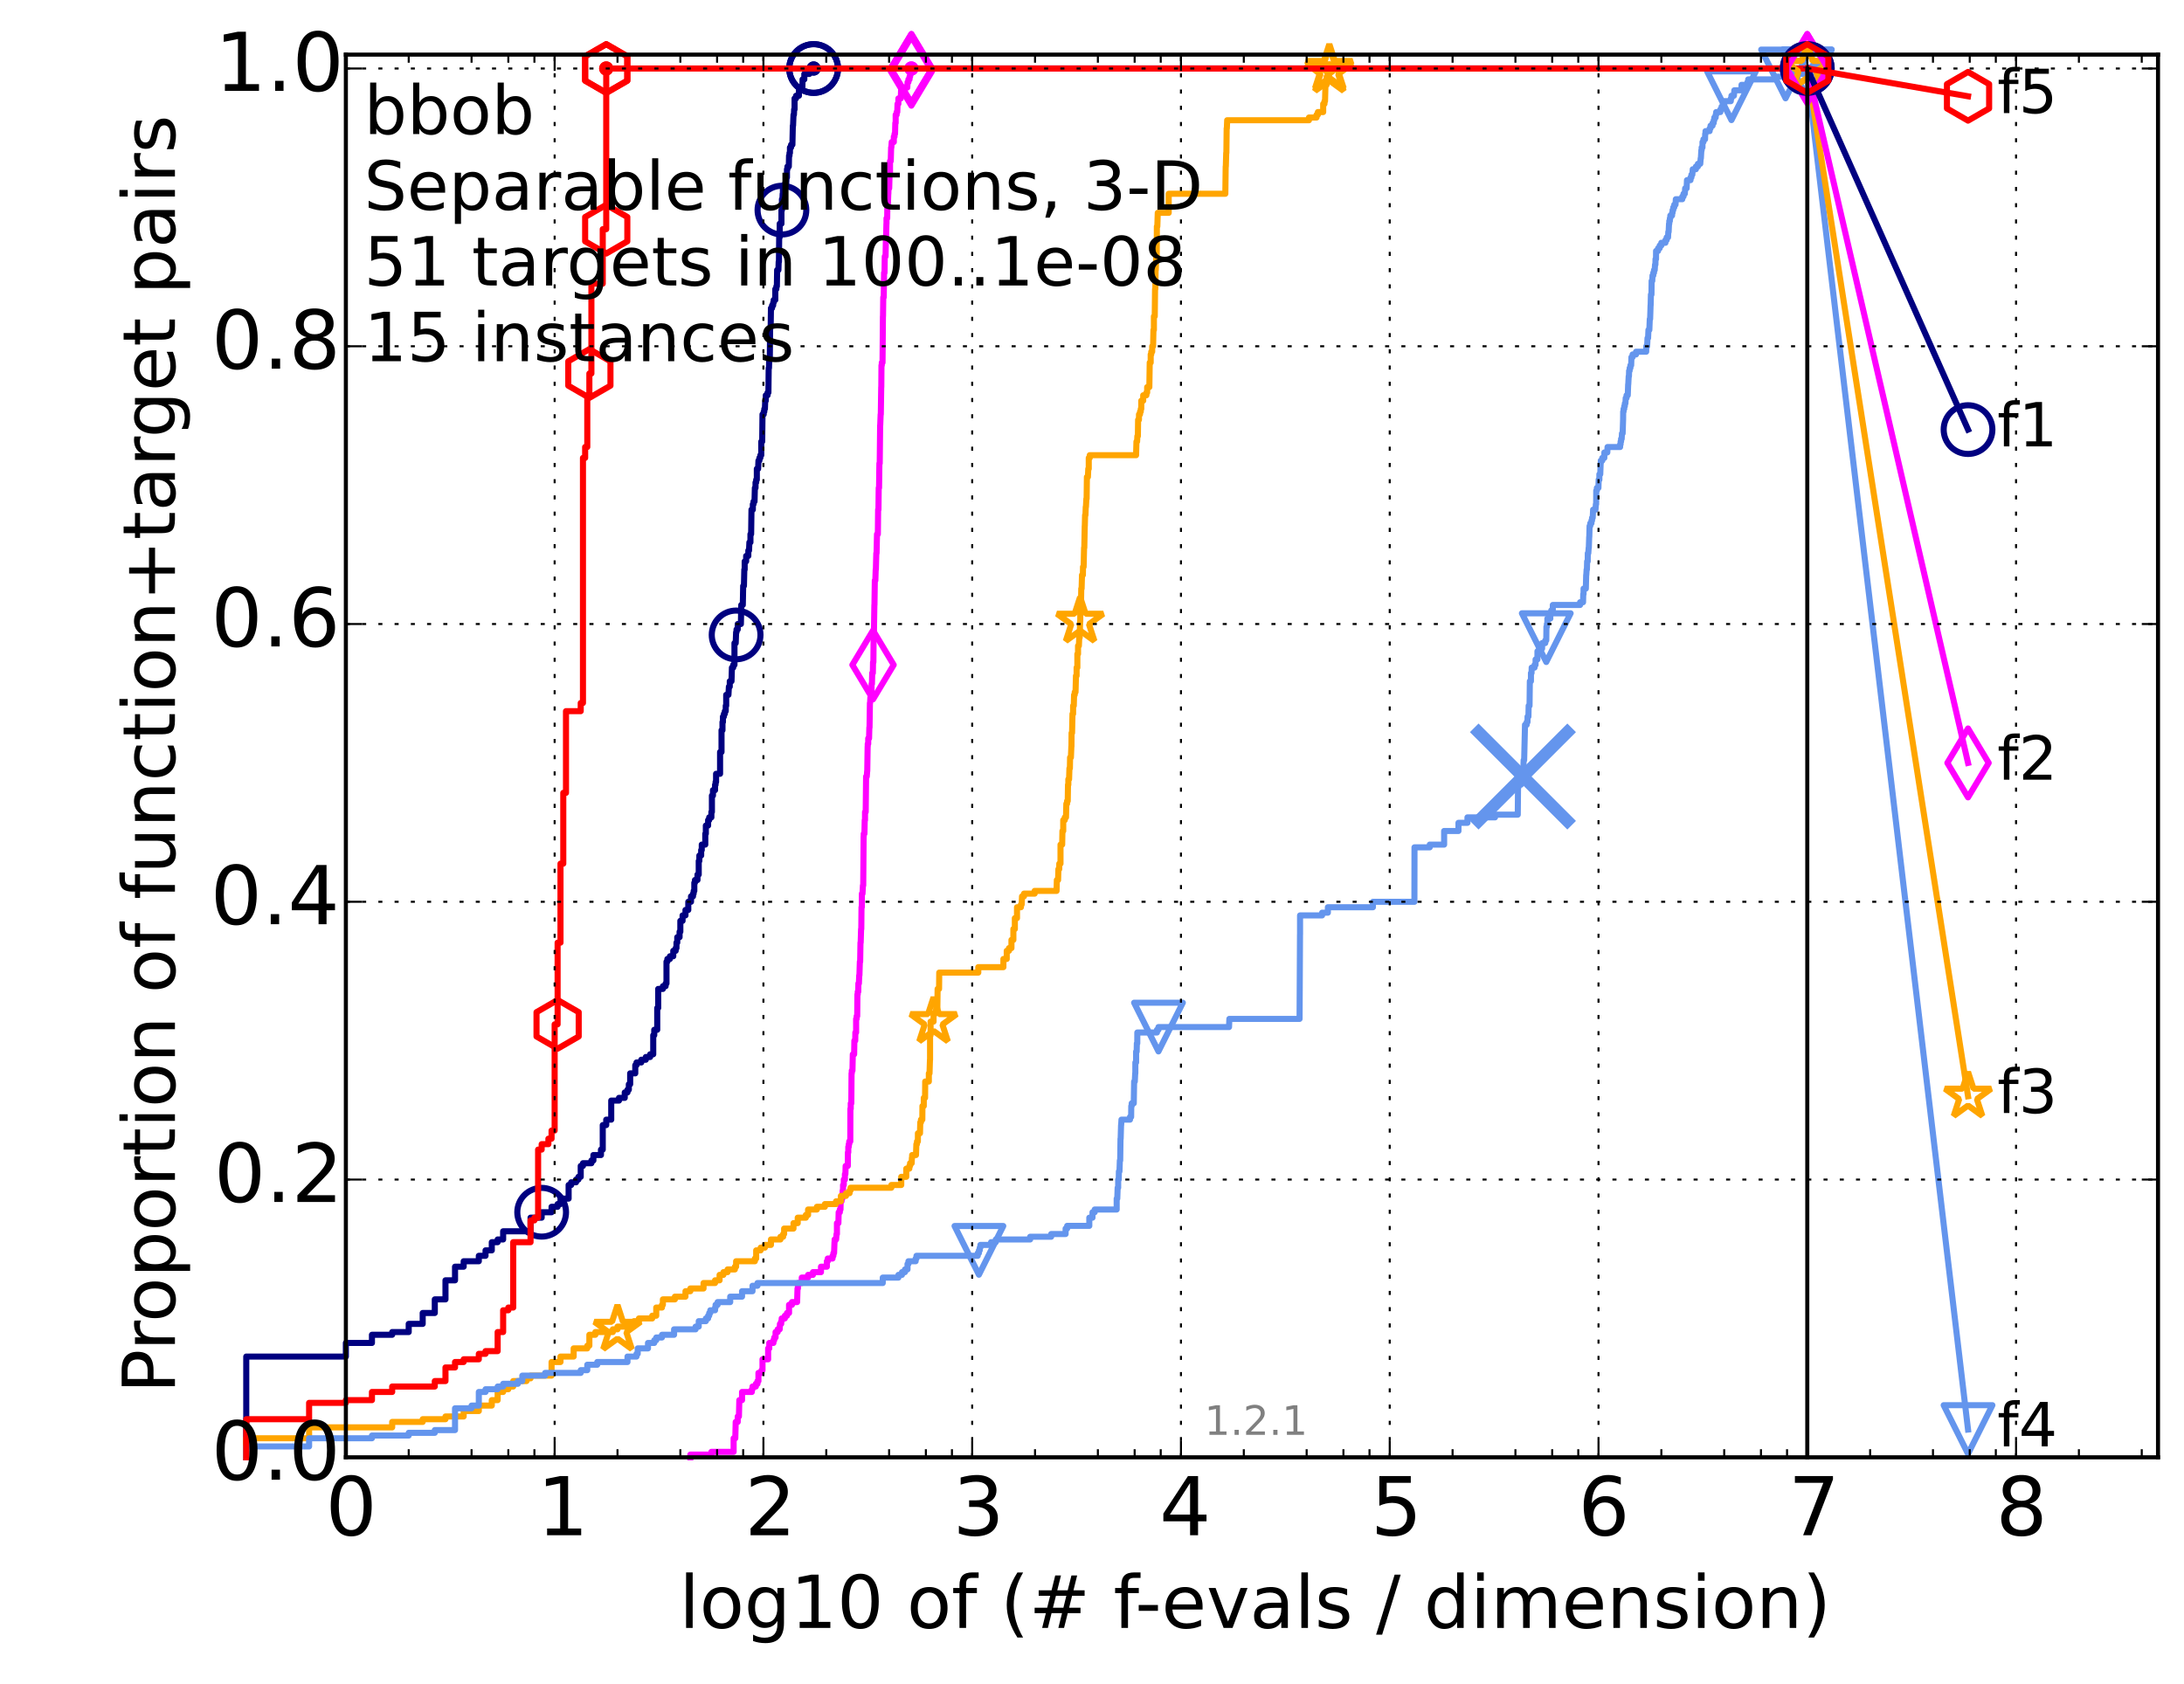 <?xml version="1.0" encoding="utf-8" standalone="no"?>
<!DOCTYPE svg PUBLIC "-//W3C//DTD SVG 1.1//EN"
  "http://www.w3.org/Graphics/SVG/1.1/DTD/svg11.dtd">
<!-- Created with matplotlib (http://matplotlib.org/) -->
<svg height="415pt" version="1.1" viewBox="0 0 538 415" width="538pt" xmlns="http://www.w3.org/2000/svg" xmlns:xlink="http://www.w3.org/1999/xlink">
 <defs>
  <style type="text/css">
*{stroke-linecap:butt;stroke-linejoin:round;}
  </style>
 </defs>
 <g id="figure_1">
  <g id="patch_1">
   <path d="
M0 415.456
L538.8 415.456
L538.8 0
L0 0
z
" style="fill:#ffffff;"/>
  </g>
  <g id="axes_1">
   <g id="patch_2">
    <path d="
M85.2 359.056
L531.6 359.056
L531.6 13.456
L85.2 13.456
z
" style="fill:#ffffff;"/>
   </g>
   <g id="line2d_1">
    <defs>
     <path d="
M0 1.5
C0.398 1.5 0.779 1.342 1.061 1.061
C1.342 0.779 1.5 0.398 1.5 0
C1.5 -0.398 1.342 -0.779 1.061 -1.061
C0.779 -1.342 0.398 -1.5 0 -1.5
C-0.398 -1.5 -0.779 -1.342 -1.061 -1.061
C-1.342 -0.779 -1.5 -0.398 -1.5 0
C-1.5 0.398 -1.342 0.779 -1.061 1.061
C-0.779 1.342 -0.398 1.5 0 1.5
z
" id="ma8fc8663ec" style="stroke:#000080;stroke-width:0.5;"/>
    </defs>
    <g>
     <use style="fill:#000080;stroke:#000080;stroke-width:0.5;" x="200.428" xlink:href="#ma8fc8663ec" y="16.878"/>
     <use style="fill:#000080;stroke:#000080;stroke-width:0.5;" x="200.428" xlink:href="#ma8fc8663ec" y="16.878"/>
    </g>
   </g>
   <g id="line2d_2">
    <path d="
M60.662 359.056
L60.662 334.232
L85.2 334.232
L85.2 330.877
L91.625 330.877
L91.625 328.864
L96.609 328.864
L96.609 328.193
L100.682 328.193
L100.682 326.18
L104.125 326.18
L104.125 323.497
L107.107 323.497
L107.107 320.142
L109.738 320.142
L109.738 315.445
L112.091 315.445
L112.091 312.091
L114.22 312.091
L114.22 310.749
L117.951 310.749
L117.951 309.407
L119.606 309.407
L119.606 308.065
L121.147 308.065
L121.147 306.052
L122.589 306.052
L122.589 305.381
L123.943 305.381
L123.943 303.369
L130.694 303.369
L130.694 300.014
L133.432 300.014
L133.432 298.672
L135.871 298.672
L135.871 297.33
L137.361 297.33
L137.361 296.659
L138.07 296.659
L138.07 295.317
L140.072 295.317
L140.072 291.963
L140.701 291.963
L140.701 291.292
L141.908 291.292
L141.908 290.621
L142.489 290.621
L142.489 289.95
L143.054 289.95
L143.054 287.266
L143.606 287.266
L143.606 286.595
L145.685 286.595
L145.685 285.924
L146.176 285.924
L146.176 284.582
L148.038 284.582
L148.038 283.24
L148.48 283.24
L148.48 277.202
L149.339 277.202
L149.339 275.86
L150.569 275.86
L150.569 271.164
L152.479 271.164
L152.479 270.493
L153.898 270.493
L153.898 269.151
L154.575 269.151
L154.575 268.48
L154.906 268.48
L154.906 267.138
L155.232 267.138
L155.232 264.454
L156.49 264.454
L156.49 262.441
L156.794 262.441
L156.794 261.77
L157.97 261.77
L157.97 261.099
L159.087 261.099
L159.087 260.429
L160.151 260.429
L160.151 259.758
L160.917 259.758
L160.917 255.061
L161.166 255.061
L161.166 253.719
L161.899 253.719
L161.899 248.352
L162.137 248.352
L162.137 243.655
L163.295 243.655
L163.295 242.984
L163.962 242.984
L163.962 242.313
L164.18 242.313
L164.18 236.946
L164.395 236.946
L164.395 236.275
L165.031 236.275
L165.031 235.604
L165.85 235.604
L165.85 234.262
L166.446 234.262
L166.446 233.591
L166.641 233.591
L166.641 232.249
L166.834 232.249
L166.834 230.907
L167.405 230.907
L167.405 229.565
L167.592 229.565
L167.592 226.882
L168.143 226.882
L168.143 225.54
L168.858 225.54
L168.858 224.198
L169.551 224.198
L169.551 222.185
L170.222 222.185
L170.222 220.843
L170.713 220.843
L170.713 220.172
L170.875 220.172
L170.875 219.501
L171.035 219.501
L171.035 217.488
L171.194 217.488
L171.194 216.818
L171.818 216.818
L171.818 215.476
L172.124 215.476
L172.124 212.121
L172.276 212.121
L172.276 210.779
L172.724 210.779
L172.724 209.437
L172.871 209.437
L172.871 208.095
L173.736 208.095
L173.736 205.412
L173.877 205.412
L173.877 203.399
L174.432 203.399
L174.432 202.057
L174.704 202.057
L174.704 201.386
L175.239 201.386
L175.239 200.044
L175.371 200.044
L175.371 196.018
L175.632 196.018
L175.632 194.677
L176.146 194.677
L176.146 193.335
L176.272 193.335
L176.272 192.664
L176.398 192.664
L176.398 190.651
L177.38 190.651
L177.38 185.283
L177.738 185.283
L177.738 179.916
L177.973 179.916
L177.973 177.903
L178.089 177.903
L178.089 176.561
L178.321 176.561
L178.321 175.89
L178.55 175.89
L178.55 175.219
L178.777 175.219
L178.777 173.878
L178.889 173.878
L178.889 171.194
L179.443 171.194
L179.553 169.181
L179.769 169.181
L179.769 167.839
L180.197 167.839
L180.302 164.484
L180.616 164.484
L180.616 163.813
L180.926 163.813
L180.926 158.446
L181.231 158.446
L181.332 155.762
L181.432 155.762
L181.432 155.091
L181.731 155.091
L181.731 153.749
L182.508 153.749
L182.603 149.053
L182.98 149.053
L183.073 144.356
L183.259 144.356
L183.351 140.331
L183.442 140.331
L183.442 138.318
L183.806 138.318
L183.806 136.976
L184.339 136.976
L184.339 135.634
L184.515 135.634
L184.602 133.621
L184.861 133.621
L184.861 131.608
L185.032 131.608
L185.117 125.57
L185.454 125.57
L185.454 124.228
L185.621 124.228
L185.621 123.557
L185.869 123.557
L185.951 120.203
L186.114 120.203
L186.114 118.861
L186.276 118.861
L186.276 118.19
L186.436 118.19
L186.436 115.506
L186.754 115.506
L186.833 113.493
L187.068 113.493
L187.068 112.822
L187.3 112.822
L187.3 112.151
L187.53 112.151
L187.53 108.797
L187.757 108.797
L187.833 102.087
L188.131 102.087
L188.131 101.416
L188.279 101.416
L188.279 100.745
L188.426 100.745
L188.499 98.733
L188.645 98.733
L188.645 97.391
L189.076 97.391
L189.076 96.72
L189.288 96.72
L189.359 90.681
L189.429 90.681
L189.499 87.998
L189.638 87.998
L189.707 80.617
L189.845 80.617
L189.914 75.921
L190.186 75.921
L190.186 75.25
L190.455 75.25
L190.455 74.579
L190.588 74.579
L190.588 73.908
L190.984 73.908
L190.984 71.224
L191.243 71.224
L191.243 70.553
L191.372 70.553
L191.436 66.528
L191.754 66.528
L191.817 64.515
L191.88 64.515
L191.942 58.476
L192.067 58.476
L192.067 55.122
L192.499 55.122
L192.499 51.767
L192.62 51.767
L192.62 49.083
L192.741 49.083
L192.802 47.741
L192.862 47.741
L192.862 46.399
L193.041 46.399
L193.041 45.728
L193.454 45.728
L193.454 45.057
L193.687 45.057
L193.745 43.716
L193.86 43.716
L193.86 41.703
L193.974 41.703
L193.974 41.032
L194.314 41.032
L194.371 38.348
L194.483 38.348
L194.483 37.677
L194.594 37.677
L194.594 36.335
L194.87 36.335
L194.87 35.664
L195.197 35.664
L195.305 30.968
L195.359 30.968
L195.466 28.284
L195.572 28.284
L195.625 26.942
L195.731 26.942
L195.731 24.258
L196.098 24.258
L196.098 23.587
L196.813 23.587
L196.813 22.246
L197.36 22.246
L197.36 21.575
L197.653 21.575
L197.701 19.562
L198.132 19.562
L198.132 18.22
L199.377 18.22
L199.377 17.549
L200.428 17.549
L200.428 16.878
L445.2 16.878
L445.2 16.878" style="fill:none;stroke:#000080;stroke-linecap:square;stroke-width:1.5;"/>
   </g>
   <g id="line2d_3">
    <defs>
     <path d="
M0 6
C1.591 6 3.117 5.368 4.243 4.243
C5.368 3.117 6 1.591 6 0
C6 -1.591 5.368 -3.117 4.243 -4.243
C3.117 -5.368 1.591 -6 0 -6
C-1.591 -6 -3.117 -5.368 -4.243 -4.243
C-5.368 -3.117 -6 -1.591 -6 0
C-6 1.591 -5.368 3.117 -4.243 4.243
C-3.117 5.368 -1.591 6 0 6
z
" id="mae466deef1" style="stroke:#000080;stroke-width:1.5;"/>
    </defs>
    <g>
     <use style="fill:none;stroke:#000080;stroke-width:1.5;" x="133.432" xlink:href="#mae466deef1" y="298.672"/>
     <use style="fill:none;stroke:#000080;stroke-width:1.5;" x="181.332" xlink:href="#mae466deef1" y="156.433"/>
     <use style="fill:none;stroke:#000080;stroke-width:1.5;" x="192.62" xlink:href="#mae466deef1" y="51.767"/>
     <use style="fill:none;stroke:#000080;stroke-width:1.5;" x="200.428" xlink:href="#mae466deef1" y="16.878"/>
     <use style="fill:none;stroke:#000080;stroke-width:1.5;" x="200.428" xlink:href="#mae466deef1" y="16.878"/>
     <use style="fill:none;stroke:#000080;stroke-width:1.5;" x="445.2" xlink:href="#mae466deef1" y="16.878"/>
    </g>
   </g>
   <g id="line2d_4"/>
   <g id="line2d_5">
    <defs>
     <path d="
M0 1.5
C0.398 1.5 0.779 1.342 1.061 1.061
C1.342 0.779 1.5 0.398 1.5 0
C1.5 -0.398 1.342 -0.779 1.061 -1.061
C0.779 -1.342 0.398 -1.5 0 -1.5
C-0.398 -1.5 -0.779 -1.342 -1.061 -1.061
C-1.342 -0.779 -1.5 -0.398 -1.5 0
C-1.5 0.398 -1.342 0.779 -1.061 1.061
C-0.779 1.342 -0.398 1.5 0 1.5
z
" id="m62d5190e8e" style="stroke:#ff00ff;stroke-width:0.5;"/>
    </defs>
    <g>
     <use style="fill:#ff00ff;stroke:#ff00ff;stroke-width:0.5;" x="224.505" xlink:href="#m62d5190e8e" y="16.878"/>
     <use style="fill:#ff00ff;stroke:#ff00ff;stroke-width:0.5;" x="224.505" xlink:href="#m62d5190e8e" y="16.878"/>
    </g>
   </g>
   <g id="line2d_6">
    <path d="
M170.056 359.056
L170.056 358.385
L175.239 358.385
L175.239 357.714
L180.72 357.714
L180.72 354.36
L181.13 354.36
L181.231 350.334
L181.731 350.334
L181.731 348.992
L182.025 348.992
L182.123 344.967
L182.792 344.967
L182.792 342.954
L185.202 342.954
L185.202 342.283
L185.371 342.283
L185.371 341.612
L186.195 341.612
L186.195 340.941
L186.596 340.941
L186.596 340.27
L186.833 340.27
L186.833 338.257
L187.606 338.257
L187.606 337.586
L187.833 337.586
L187.833 334.903
L189.218 334.903
L189.218 332.219
L189.499 332.219
L189.499 330.877
L190.522 330.877
L190.522 330.206
L190.721 330.206
L190.721 329.535
L191.049 329.535
L191.049 328.193
L191.564 328.193
L191.564 327.522
L192.067 327.522
L192.129 326.18
L192.437 326.18
L192.437 325.509
L192.559 325.509
L192.559 324.839
L193.337 324.839
L193.337 324.168
L193.86 324.168
L193.86 323.497
L194.371 323.497
L194.371 321.484
L195.088 321.484
L195.088 320.813
L196.356 320.813
L196.459 317.458
L196.561 317.458
L196.561 316.116
L197.507 316.116
L197.507 314.774
L199.061 314.774
L199.061 314.104
L200.256 314.104
L200.256 313.433
L202.236 313.433
L202.236 312.091
L203.687 312.091
L203.687 310.749
L203.908 310.749
L203.908 310.078
L205.085 310.078
L205.085 309.407
L205.292 309.407
L205.292 308.736
L205.463 308.736
L205.566 306.052
L205.6 306.052
L205.6 305.381
L205.97 305.381
L206.07 304.039
L206.169 304.039
L206.169 301.356
L206.53 301.356
L206.595 298.672
L206.886 298.672
L206.886 298.001
L207.045 298.001
L207.077 295.988
L207.298 295.988
L207.298 295.317
L207.486 295.317
L207.58 293.304
L207.673 293.304
L207.673 291.963
L207.858 291.963
L207.858 290.621
L208.132 290.621
L208.132 289.279
L208.253 289.279
L208.313 287.266
L208.848 287.266
L208.877 283.911
L208.965 283.911
L208.965 282.569
L209.081 282.569
L209.081 281.899
L209.197 281.899
L209.197 281.228
L209.456 281.228
L209.484 273.176
L209.57 273.176
L209.57 271.834
L209.711 271.834
L209.768 264.454
L209.824 264.454
L209.824 263.783
L209.992 263.783
L210.076 259.758
L210.406 259.758
L210.461 256.403
L210.678 256.403
L210.705 254.39
L210.894 254.39
L210.894 251.035
L211.027 251.035
L211.027 250.364
L211.16 250.364
L211.213 244.997
L211.292 244.997
L211.292 244.326
L211.423 244.326
L211.449 242.313
L211.579 242.313
L211.657 240.3
L211.709 240.3
L211.812 236.946
L211.889 236.946
L211.966 232.249
L212.017 232.249
L212.118 228.894
L212.169 228.894
L212.219 223.527
L212.295 223.527
L212.32 220.172
L212.47 220.172
L212.57 218.159
L212.644 218.159
L212.743 206.083
L212.768 206.083
L212.768 205.412
L212.94 205.412
L213.013 202.057
L213.086 202.057
L213.086 200.044
L213.255 200.044
L213.351 191.322
L213.518 191.322
L213.614 189.98
L213.637 189.98
L213.732 183.942
L213.755 183.942
L213.755 183.271
L213.873 183.271
L213.873 181.929
L214.083 181.929
L214.152 179.245
L214.199 179.245
L214.291 173.207
L214.337 173.207
L214.405 171.865
L214.542 171.865
L214.633 170.523
L214.678 170.523
L214.701 168.51
L214.791 168.51
L214.859 165.826
L215.015 165.826
L215.059 163.143
L215.148 163.143
L215.214 155.762
L215.281 155.762
L215.39 149.053
L215.412 149.053
L215.5 143.014
L215.63 143.014
L215.716 140.331
L215.76 140.331
L215.867 136.305
L215.931 136.305
L216.038 131.608
L216.249 131.608
L216.313 125.57
L216.397 125.57
L216.459 120.203
L216.543 120.203
L216.626 114.164
L216.708 114.164
L216.811 104.771
L216.832 104.771
L216.934 102.087
L216.975 102.087
L217.077 95.378
L217.097 95.378
L217.138 90.01
L217.218 90.01
L217.218 89.339
L217.399 89.339
L217.499 77.933
L217.519 77.933
L217.579 73.237
L217.698 73.237
L217.776 67.198
L217.894 67.198
L217.953 63.173
L218.147 63.173
L218.224 59.147
L218.263 59.147
L218.359 55.122
L218.378 55.122
L218.378 53.78
L218.55 53.78
L218.588 50.425
L218.72 50.425
L218.815 47.741
L218.833 47.741
L218.871 46.399
L219.039 46.399
L219.132 43.045
L219.242 43.045
L219.242 39.69
L219.426 39.69
L219.517 36.335
L219.572 36.335
L219.662 34.993
L220.181 34.993
L220.181 33.652
L220.357 33.652
L220.357 32.981
L220.479 32.981
L220.549 30.297
L220.636 30.297
L220.636 28.284
L220.877 28.284
L220.877 27.613
L221.03 27.613
L221.098 25.6
L221.301 25.6
L221.301 24.258
L221.898 24.258
L221.996 21.575
L223.492 21.575
L223.568 20.233
L223.78 20.233
L223.78 19.562
L224.049 19.562
L224.049 18.891
L224.197 18.891
L224.197 18.22
L224.388 18.22
L224.388 17.549
L224.505 17.549
L224.505 16.878
L445.2 16.878
L445.2 16.878" style="fill:none;stroke:#ff00ff;stroke-linecap:square;stroke-width:1.5;"/>
   </g>
   <g id="line2d_7">
    <defs>
     <path d="
M-3.9968e-16 8.485
L5.091 0
L4.88498e-16 -8.485
L-5.091 -1.77636e-15
z
" id="mf6640c921f" style="stroke:#ff00ff;stroke-linejoin:miter;stroke-width:1.5;"/>
    </defs>
    <g>
     <use style="fill:none;stroke:#ff00ff;stroke-linejoin:miter;stroke-width:1.5;" x="215.059" xlink:href="#mf6640c921f" y="163.813"/>
     <use style="fill:none;stroke:#ff00ff;stroke-linejoin:miter;stroke-width:1.5;" x="224.505" xlink:href="#mf6640c921f" y="17.549"/>
     <use style="fill:none;stroke:#ff00ff;stroke-linejoin:miter;stroke-width:1.5;" x="224.505" xlink:href="#mf6640c921f" y="16.878"/>
     <use style="fill:none;stroke:#ff00ff;stroke-linejoin:miter;stroke-width:1.5;" x="224.505" xlink:href="#mf6640c921f" y="16.878"/>
     <use style="fill:none;stroke:#ff00ff;stroke-linejoin:miter;stroke-width:1.5;" x="445.2" xlink:href="#mf6640c921f" y="16.878"/>
    </g>
   </g>
   <g id="line2d_8"/>
   <g id="line2d_9">
    <defs>
     <path d="
M0 1.5
C0.398 1.5 0.779 1.342 1.061 1.061
C1.342 0.779 1.5 0.398 1.5 0
C1.5 -0.398 1.342 -0.779 1.061 -1.061
C0.779 -1.342 0.398 -1.5 0 -1.5
C-0.398 -1.5 -0.779 -1.342 -1.061 -1.061
C-1.342 -0.779 -1.5 -0.398 -1.5 0
C-1.5 0.398 -1.342 0.779 -1.061 1.061
C-0.779 1.342 -0.398 1.5 0 1.5
z
" id="m3747452efa" style="stroke:#ffa500;stroke-width:0.5;"/>
    </defs>
    <g>
     <use style="fill:#ffa500;stroke:#ffa500;stroke-width:0.5;" x="327.466" xlink:href="#m3747452efa" y="16.878"/>
     <use style="fill:#ffa500;stroke:#ffa500;stroke-width:0.5;" x="327.466" xlink:href="#m3747452efa" y="16.878"/>
    </g>
   </g>
   <g id="line2d_10">
    <path d="
M60.662 359.056
L60.662 354.36
L76.144 354.36
L76.144 351.676
L96.609 351.676
L96.609 350.334
L104.125 350.334
L104.125 349.663
L109.738 349.663
L109.738 348.992
L114.22 348.992
L114.22 347.65
L117.951 347.65
L117.951 346.309
L121.147 346.309
L121.147 344.967
L122.589 344.967
L122.589 342.954
L123.943 342.954
L123.943 342.283
L125.219 342.283
L125.219 341.612
L126.427 341.612
L126.427 340.27
L129.701 340.27
L129.701 339.599
L130.694 339.599
L130.694 338.928
L135.871 338.928
L135.871 335.574
L138.07 335.574
L138.07 334.232
L141.313 334.232
L141.313 332.219
L144.669 332.219
L144.669 331.548
L145.183 331.548
L145.183 328.864
L146.656 328.864
L146.656 328.193
L150.964 328.193
L150.964 327.522
L152.11 327.522
L152.11 326.851
L155.553 326.851
L155.553 326.18
L156.182 326.18
L156.182 325.509
L157.39 325.509
L157.39 324.839
L160.664 324.839
L160.664 324.168
L161.657 324.168
L161.657 322.155
L163.068 322.155
L163.068 321.484
L163.295 321.484
L163.295 320.142
L166.249 320.142
L166.249 319.471
L168.858 319.471
L168.858 318.129
L170.056 318.129
L170.056 317.458
L173.308 317.458
L173.308 316.116
L176.146 316.116
L176.146 315.445
L177.26 315.445
L177.26 314.104
L178.205 314.104
L178.205 313.433
L179.223 313.433
L179.223 312.762
L181.028 312.762
L181.028 312.091
L181.332 312.091
L181.332 310.749
L185.951 310.749
L185.951 310.078
L186.276 310.078
L186.276 308.065
L187.377 308.065
L187.377 307.394
L188.426 307.394
L188.426 306.723
L189.914 306.723
L189.914 305.381
L192.253 305.381
L192.253 304.71
L192.922 304.71
L192.922 304.039
L193.16 304.039
L193.16 302.698
L195.466 302.698
L195.466 301.356
L196.51 301.356
L196.51 300.014
L198.508 300.014
L198.508 299.343
L199.061 299.343
L199.061 298.001
L201.227 298.001
L201.227 297.33
L203.201 297.33
L203.201 296.659
L205.937 296.659
L205.937 295.988
L207.141 295.988
L207.141 294.646
L208.403 294.646
L208.403 293.975
L209.284 293.975
L209.284 293.304
L209.513 293.304
L209.513 292.634
L219.572 292.634
L219.572 291.963
L222.012 291.963
L222.012 289.95
L223.247 289.95
L223.247 287.937
L224.004 287.937
L224.004 287.266
L224.182 287.266
L224.182 286.595
L224.577 286.595
L224.635 285.253
L224.693 285.253
L224.693 284.582
L225.64 284.582
L225.737 281.899
L225.888 281.899
L225.888 281.228
L226.106 281.228
L226.119 279.215
L226.628 279.215
L226.694 276.531
L226.865 276.531
L226.865 275.86
L227.203 275.86
L227.229 272.505
L227.562 272.505
L227.562 270.493
L227.877 270.493
L227.914 266.467
L228.809 266.467
L228.809 264.454
L228.976 264.454
L229.083 261.099
L229.107 261.099
L229.107 255.061
L229.237 255.061
L229.237 251.706
L229.967 251.706
L229.967 249.694
L230.485 249.694
L230.485 249.023
L230.608 249.023
L230.608 248.352
L230.905 248.352
L230.97 243.655
L231.327 243.655
L231.37 239.629
L240.99 239.629
L240.99 238.288
L247.176 238.288
L247.176 236.275
L247.999 236.275
L247.999 234.262
L248.552 234.262
L248.552 233.591
L249.159 233.591
L249.159 231.578
L249.632 231.578
L249.632 228.894
L249.997 228.894
L249.997 226.211
L250.526 226.211
L250.526 223.527
L251.49 223.527
L251.49 222.856
L251.676 222.856
L251.762 220.843
L252.247 220.843
L252.247 220.172
L254.878 220.172
L254.878 219.501
L260.271 219.501
L260.344 216.818
L260.646 216.818
L260.721 214.134
L260.93 214.134
L260.941 212.792
L261.239 212.792
L261.244 208.095
L261.654 208.095
L261.714 204.741
L261.914 204.741
L261.914 202.057
L262.293 202.057
L262.293 201.386
L262.596 201.386
L262.678 198.031
L262.857 198.031
L262.857 197.36
L263.024 197.36
L263.088 193.335
L263.171 193.335
L263.171 191.993
L263.356 191.993
L263.438 189.309
L263.554 189.309
L263.6 186.625
L263.804 186.625
L263.914 183.942
L263.939 183.942
L263.966 180.587
L264.088 180.587
L264.191 175.89
L264.344 175.89
L264.344 173.878
L264.514 173.878
L264.585 171.194
L264.746 171.194
L264.746 170.523
L264.942 170.523
L265.052 166.497
L265.21 166.497
L265.21 164.484
L265.393 164.484
L265.393 161.13
L265.56 161.13
L265.56 159.117
L265.77 159.117
L265.859 157.104
L265.966 157.104
L266.073 153.078
L266.107 153.078
L266.13 149.053
L266.287 149.053
L266.354 145.027
L266.441 145.027
L266.537 141.673
L266.758 141.673
L266.784 139.66
L266.939 139.66
L267.048 134.963
L267.102 134.963
L267.21 129.596
L267.229 129.596
L267.296 126.912
L267.388 126.912
L267.458 124.899
L267.507 124.899
L267.611 122.886
L267.676 122.886
L267.747 117.519
L267.994 117.519
L268.083 115.506
L268.201 115.506
L268.201 112.822
L268.444 112.822
L268.444 112.151
L279.859 112.151
L279.951 108.797
L280.11 108.797
L280.177 107.455
L280.3 107.455
L280.359 103.429
L280.567 103.429
L280.58 102.087
L280.829 102.087
L280.829 101.416
L281.013 101.416
L281.013 100.745
L281.138 100.745
L281.138 98.733
L281.615 98.733
L281.615 97.391
L282.396 97.391
L282.396 96.72
L282.587 96.72
L282.587 95.378
L283.125 95.378
L283.22 89.339
L283.459 89.339
L283.459 87.327
L283.598 87.327
L283.598 86.656
L283.826 86.656
L283.826 85.314
L284.05 85.314
L284.134 81.288
L284.25 81.288
L284.25 77.933
L284.459 77.933
L284.534 71.224
L284.598 71.224
L284.667 66.528
L284.713 66.528
L284.823 63.173
L284.943 63.173
L284.981 55.792
L285.091 55.792
L285.201 52.438
L287.896 52.438
L287.896 47.741
L301.846 47.741
L301.932 41.032
L301.965 41.032
L302.063 37.677
L302.102 37.677
L302.174 31.639
L302.218 31.639
L302.3 29.626
L322.446 29.626
L322.446 28.955
L324.31 28.955
L324.31 28.284
L324.643 28.284
L324.643 27.613
L325.949 27.613
L325.949 25.6
L326.267 25.6
L326.267 24.929
L326.402 24.929
L326.512 20.904
L326.801 20.904
L326.801 18.891
L327.384 18.891
L327.466 16.878
L445.2 16.878
L445.2 16.878" style="fill:none;stroke:#ffa500;stroke-linecap:square;stroke-width:1.5;"/>
   </g>
   <g id="line2d_11">
    <defs>
     <path d="
M3.67394e-16 -6
L-1.347 -1.854
L-5.706 -1.854
L-2.18 0.708
L-3.527 4.854
L-4.20996e-16 2.292
L3.527 4.854
L2.18 0.708
L5.706 -1.854
L1.347 -1.854
z
" id="m73d367cfb6" style="stroke:#ffa500;stroke-linejoin:bevel;stroke-width:1.5;"/>
    </defs>
    <g>
     <use style="fill:none;stroke:#ffa500;stroke-linejoin:bevel;stroke-width:1.5;" x="152.11" xlink:href="#m73d367cfb6" y="327.522"/>
     <use style="fill:none;stroke:#ffa500;stroke-linejoin:bevel;stroke-width:1.5;" x="229.967" xlink:href="#m73d367cfb6" y="251.706"/>
     <use style="fill:none;stroke:#ffa500;stroke-linejoin:bevel;stroke-width:1.5;" x="266.073" xlink:href="#m73d367cfb6" y="153.078"/>
     <use style="fill:none;stroke:#ffa500;stroke-linejoin:bevel;stroke-width:1.5;" x="327.466" xlink:href="#m73d367cfb6" y="17.549"/>
     <use style="fill:none;stroke:#ffa500;stroke-linejoin:bevel;stroke-width:1.5;" x="327.466" xlink:href="#m73d367cfb6" y="16.878"/>
     <use style="fill:none;stroke:#ffa500;stroke-linejoin:bevel;stroke-width:1.5;" x="445.2" xlink:href="#m73d367cfb6" y="16.878"/>
    </g>
   </g>
   <g id="line2d_12"/>
   <g id="line2d_13">
    <defs>
     <path d="
M0 1.5
C0.398 1.5 0.779 1.342 1.061 1.061
C1.342 0.779 1.5 0.398 1.5 0
C1.5 -0.398 1.342 -0.779 1.061 -1.061
C0.779 -1.342 0.398 -1.5 0 -1.5
C-0.398 -1.5 -0.779 -1.342 -1.061 -1.061
C-1.342 -0.779 -1.5 -0.398 -1.5 0
C-1.5 0.398 -1.342 0.779 -1.061 1.061
C-0.779 1.342 -0.398 1.5 0 1.5
z
" id="m03dd694df9" style="stroke:#6495ed;stroke-width:0.5;"/>
    </defs>
    <g>
     <use style="fill:#6495ed;stroke:#6495ed;stroke-width:0.5;" x="447.227" xlink:href="#m03dd694df9" y="16.878"/>
     <use style="fill:#6495ed;stroke:#6495ed;stroke-width:0.5;" x="447.227" xlink:href="#m03dd694df9" y="16.878"/>
    </g>
   </g>
   <g id="line2d_14">
    <path d="
M60.662 359.056
L60.662 356.373
L76.144 356.373
L76.144 354.36
L91.625 354.36
L91.625 353.689
L100.682 353.689
L100.682 353.018
L107.107 353.018
L107.107 352.347
L112.091 352.347
L112.091 346.979
L116.163 346.979
L116.163 346.309
L117.951 346.309
L117.951 342.954
L119.606 342.954
L119.606 342.283
L122.589 342.283
L122.589 341.612
L123.943 341.612
L123.943 340.941
L127.572 340.941
L127.572 340.27
L128.662 340.27
L128.662 338.928
L134.275 338.928
L134.275 338.257
L143.054 338.257
L143.054 337.586
L144.669 337.586
L144.669 336.244
L147.126 336.244
L147.126 335.574
L154.575 335.574
L154.575 334.232
L156.794 334.232
L156.794 333.561
L157.094 333.561
L157.094 332.219
L159.625 332.219
L159.625 330.877
L161.166 330.877
L161.166 330.206
L161.657 330.206
L161.657 329.535
L163.068 329.535
L163.068 328.864
L166.051 328.864
L166.051 327.522
L171.351 327.522
L171.351 326.851
L172.124 326.851
L172.124 325.509
L173.877 325.509
L173.877 324.839
L174.432 324.839
L174.432 324.168
L174.704 324.168
L174.704 323.497
L174.973 323.497
L174.973 322.826
L176.146 322.826
L176.146 322.155
L176.272 322.155
L176.272 321.484
L176.772 321.484
L176.772 320.813
L179.877 320.813
L179.877 319.471
L182.792 319.471
L182.792 318.129
L185.371 318.129
L185.371 316.787
L186.596 316.787
L186.596 316.116
L217.459 316.116
L217.459 314.774
L221.318 314.774
L221.318 314.104
L222.19 314.104
L222.19 313.433
L222.921 313.433
L222.921 312.762
L223.553 312.762
L223.553 311.42
L223.78 311.42
L223.78 310.749
L225.557 310.749
L225.557 310.078
L225.764 310.078
L225.764 309.407
L240.857 309.407
L240.857 308.736
L241.143 308.736
L241.143 308.065
L241.349 308.065
L241.349 307.394
L241.506 307.394
L241.506 306.723
L244.134 306.723
L244.134 306.052
L245.3 306.052
L245.3 305.381
L253.763 305.381
L253.763 304.71
L258.943 304.71
L258.943 304.039
L262.498 304.039
L262.498 302.698
L262.88 302.698
L262.88 302.027
L268.336 302.027
L268.336 300.014
L269.12 300.014
L269.12 298.672
L269.663 298.672
L269.663 298.001
L275.08 298.001
L275.08 295.317
L275.226 295.317
L275.318 292.634
L275.448 292.634
L275.448 290.621
L275.592 290.621
L275.624 288.608
L275.771 288.608
L275.86 285.924
L275.946 285.924
L276.021 280.557
L276.061 280.557
L276.158 277.202
L276.182 277.202
L276.257 275.86
L278.358 275.86
L278.358 275.189
L278.641 275.189
L278.673 272.505
L278.779 272.505
L278.779 271.834
L279.289 271.834
L279.377 266.467
L279.545 266.467
L279.64 264.454
L279.673 264.454
L279.682 261.77
L279.864 261.77
L279.864 259.087
L280.006 259.087
L280.047 257.074
L280.153 257.074
L280.164 254.39
L285.002 254.39
L285.002 253.719
L285.375 253.719
L285.375 253.048
L302.758 253.048
L302.838 251.035
L320.133 251.035
L320.238 230.236
L320.25 230.236
L320.251 225.54
L325.678 225.54
L325.678 224.869
L327.103 224.869
L327.103 223.527
L338.2 223.527
L338.2 222.185
L348.421 222.185
L348.444 208.766
L352.204 208.766
L352.204 208.095
L355.742 208.095
L355.742 204.741
L359.275 204.741
L359.275 202.728
L361.491 202.728
L361.491 201.386
L368.275 201.386
L368.275 200.715
L373.883 200.715
L373.947 194.006
L374.037 194.006
L374.037 193.335
L374.657 193.335
L374.716 191.322
L375.215 191.322
L375.324 187.296
L375.457 187.296
L375.567 182.6
L375.569 182.6
L375.665 178.574
L376.081 178.574
L376.081 177.903
L376.283 177.903
L376.289 176.561
L376.508 176.561
L376.564 173.878
L376.782 173.878
L376.856 167.839
L377.126 167.839
L377.129 165.826
L377.274 165.826
L377.311 164.484
L378.016 164.484
L378.016 163.813
L378.266 163.813
L378.27 162.472
L378.724 162.472
L378.73 160.459
L379.19 160.459
L379.19 159.788
L379.876 159.788
L379.879 158.446
L380.654 158.446
L380.654 157.775
L380.903 157.775
L380.943 154.42
L381.056 154.42
L381.056 153.749
L381.168 153.749
L381.171 152.408
L381.899 152.408
L381.899 151.066
L382.129 151.066
L382.129 150.395
L382.513 150.395
L382.516 149.053
L389.232 149.053
L389.232 148.382
L389.965 148.382
L390.009 146.369
L390.089 146.369
L390.091 145.027
L390.65 145.027
L390.736 141.673
L390.762 141.673
L390.842 140.331
L390.917 140.331
L390.966 138.318
L391.114 138.318
L391.132 136.305
L391.258 136.305
L391.349 134.963
L391.385 134.963
L391.477 132.279
L391.502 132.279
L391.573 129.596
L391.739 129.596
L391.739 128.925
L392.032 128.925
L392.032 128.254
L392.178 128.254
L392.178 127.583
L392.342 127.583
L392.444 125.57
L393.035 125.57
L393.122 124.228
L393.19 124.228
L393.212 120.873
L393.368 120.873
L393.368 120.203
L393.754 120.203
L393.806 118.19
L393.984 118.19
L393.984 116.848
L394.201 116.848
L394.302 114.164
L394.335 114.164
L394.335 113.493
L394.702 113.493
L394.702 112.822
L395.209 112.822
L395.209 111.48
L395.938 111.48
L395.999 110.138
L399.094 110.138
L399.094 109.468
L399.213 109.468
L399.213 108.797
L399.33 108.797
L399.33 108.126
L399.483 108.126
L399.547 106.784
L399.717 106.784
L399.827 103.429
L399.831 103.429
L399.849 101.416
L399.946 101.416
L399.946 100.745
L400.109 100.745
L400.109 100.074
L400.256 100.074
L400.256 99.403
L400.401 99.403
L400.471 98.062
L400.681 98.062
L400.681 97.391
L400.977 97.391
L401.078 94.707
L401.102 94.707
L401.21 92.694
L401.275 92.694
L401.305 91.352
L401.443 91.352
L401.443 90.681
L401.627 90.681
L401.627 90.01
L401.816 90.01
L401.879 87.998
L402.169 87.998
L402.169 87.327
L403.017 87.327
L403.017 86.656
L405.517 86.656
L405.544 85.314
L405.749 85.314
L405.843 83.301
L405.986 83.301
L406.072 81.288
L406.295 81.288
L406.399 78.604
L406.488 78.604
L406.596 75.25
L406.615 75.25
L406.682 72.566
L406.818 72.566
L406.856 69.211
L407.02 69.211
L407.068 67.869
L407.265 67.869
L407.265 67.198
L407.443 67.198
L407.443 66.528
L407.619 66.528
L407.697 65.186
L407.791 65.186
L407.81 63.844
L407.939 63.844
L407.95 61.831
L408.446 61.831
L408.446 61.16
L408.845 61.16
L408.845 60.489
L409.244 60.489
L409.244 59.818
L410.255 59.818
L410.255 59.147
L410.562 59.147
L410.562 58.476
L410.906 58.476
L410.964 57.134
L411.047 57.134
L411.144 55.122
L411.206 55.122
L411.206 54.451
L411.35 54.451
L411.35 53.78
L411.461 53.78
L411.461 53.109
L411.892 53.109
L411.892 52.438
L412.013 52.438
L412.013 51.767
L412.185 51.767
L412.185 51.096
L412.433 51.096
L412.433 50.425
L412.746 50.425
L412.818 49.083
L414.41 49.083
L414.41 48.412
L414.716 48.412
L414.716 47.741
L415.033 47.741
L415.116 46.399
L415.478 46.399
L415.565 44.387
L416.435 44.387
L416.435 43.716
L416.657 43.716
L416.657 43.045
L416.885 43.045
L416.982 41.703
L417.759 41.703
L417.759 41.032
L418.254 41.032
L418.254 40.361
L418.836 40.361
L418.94 39.019
L418.992 39.019
L419.103 37.006
L419.179 37.006
L419.179 36.335
L419.381 36.335
L419.389 34.993
L419.615 34.993
L419.615 34.322
L420.013 34.322
L420.05 32.981
L420.13 32.981
L420.13 32.31
L421.144 32.31
L421.144 31.639
L421.368 31.639
L421.368 30.968
L421.868 30.968
L421.868 30.297
L422.153 30.297
L422.153 29.626
L422.298 29.626
L422.298 28.955
L422.63 28.955
L422.63 28.284
L422.756 28.284
L422.756 27.613
L423.79 27.613
L423.79 26.942
L424.088 26.942
L424.088 26.271
L424.436 26.271
L424.436 25.6
L424.761 25.6
L424.761 24.929
L426.36 24.929
L426.36 24.258
L426.521 24.258
L426.521 23.587
L427.129 23.587
L427.233 22.246
L428.992 22.246
L428.999 20.904
L430.452 20.904
L430.452 20.233
L430.646 20.233
L430.646 19.562
L437.351 19.562
L437.351 18.891
L439.85 18.891
L439.85 18.22
L445.2 18.22
L445.2 18.22" style="fill:none;stroke:#6495ed;stroke-linecap:square;stroke-width:1.5;"/>
   </g>
   <g id="line2d_15">
    <defs>
     <path d="
M-7.34788e-16 6
L6 -6
L-6 -6
z
" id="md7b19447de" style="stroke:#6495ed;stroke-linejoin:miter;stroke-width:1.5;"/>
    </defs>
    <g>
     <use style="fill:none;stroke:#6495ed;stroke-linejoin:miter;stroke-width:1.5;" x="241.143" xlink:href="#md7b19447de" y="308.065"/>
     <use style="fill:none;stroke:#6495ed;stroke-linejoin:miter;stroke-width:1.5;" x="285.375" xlink:href="#md7b19447de" y="253.048"/>
     <use style="fill:none;stroke:#6495ed;stroke-linejoin:miter;stroke-width:1.5;" x="380.903" xlink:href="#md7b19447de" y="157.104"/>
     <use style="fill:none;stroke:#6495ed;stroke-linejoin:miter;stroke-width:1.5;" x="426.521" xlink:href="#md7b19447de" y="23.588"/>
     <use style="fill:none;stroke:#6495ed;stroke-linejoin:miter;stroke-width:1.5;" x="439.85" xlink:href="#md7b19447de" y="18.22"/>
     <use style="fill:none;stroke:#6495ed;stroke-linejoin:miter;stroke-width:1.5;" x="445.2" xlink:href="#md7b19447de" y="18.22"/>
    </g>
   </g>
   <g id="line2d_16"/>
   <g id="line2d_17">
    <path clip-path="url(#p54ce849065)" d="
M375.155 191.322" style="fill:none;stroke:#6495ed;stroke-linecap:square;"/>
    <defs>
     <path d="
M-12 12
L12 -12
M-12 -12
L12 12" id="mdd39a44969" style="stroke:#6495ed;stroke-width:3;"/>
    </defs>
    <g clip-path="url(#p54ce849065)">
     <use style="fill:#6495ed;stroke:#6495ed;stroke-width:3;" x="375.155" xlink:href="#mdd39a44969" y="191.322"/>
    </g>
   </g>
   <g id="line2d_18">
    <defs>
     <path d="
M0 1.5
C0.398 1.5 0.779 1.342 1.061 1.061
C1.342 0.779 1.5 0.398 1.5 0
C1.5 -0.398 1.342 -0.779 1.061 -1.061
C0.779 -1.342 0.398 -1.5 0 -1.5
C-0.398 -1.5 -0.779 -1.342 -1.061 -1.061
C-1.342 -0.779 -1.5 -0.398 -1.5 0
C-1.5 0.398 -1.342 0.779 -1.061 1.061
C-0.779 1.342 -0.398 1.5 0 1.5
z
" id="ma07bdd5909" style="stroke:#ff0000;stroke-width:0.5;"/>
    </defs>
    <g>
     <use style="fill:#ff0000;stroke:#ff0000;stroke-width:0.5;" x="149.339" xlink:href="#ma07bdd5909" y="16.878"/>
     <use style="fill:#ff0000;stroke:#ff0000;stroke-width:0.5;" x="149.339" xlink:href="#ma07bdd5909" y="16.878"/>
    </g>
   </g>
   <g id="line2d_19">
    <path d="
M60.662 359.056
L60.662 349.663
L76.144 349.663
L76.144 345.638
L85.2 345.638
L85.2 344.967
L91.625 344.967
L91.625 342.954
L96.609 342.954
L96.609 341.612
L107.107 341.612
L107.107 340.27
L109.738 340.27
L109.738 336.915
L112.091 336.915
L112.091 335.574
L114.22 335.574
L114.22 334.903
L117.951 334.903
L117.951 333.561
L119.606 333.561
L119.606 332.89
L122.589 332.89
L122.589 328.193
L123.943 328.193
L123.943 322.826
L125.219 322.826
L125.219 322.155
L126.427 322.155
L126.427 306.052
L130.694 306.052
L130.694 300.685
L131.645 300.685
L131.645 300.014
L132.556 300.014
L132.556 283.24
L133.432 283.24
L133.432 281.899
L135.088 281.899
L135.088 280.557
L135.871 280.557
L135.871 278.544
L136.629 278.544
L136.629 252.377
L137.361 252.377
L137.361 232.249
L138.07 232.249
L138.07 212.792
L138.757 212.792
L138.757 195.348
L139.424 195.348
L139.424 175.219
L143.054 175.219
L143.054 173.207
L143.606 173.207
L143.606 112.822
L144.144 112.822
L144.144 110.138
L144.669 110.138
L144.669 97.391
L145.183 97.391
L145.183 92.023
L145.685 92.023
L145.685 69.882
L148.48 69.882
L148.48 56.463
L149.339 56.463
L149.339 16.878
L445.2 16.878" style="fill:none;stroke:#ff0000;stroke-linecap:square;stroke-width:1.5;"/>
   </g>
   <g id="line2d_20">
    <defs>
     <path d="
M3.67394e-16 -6
L-5.196 -3
L-5.196 3
L-1.10218e-15 6
L5.196 3
L5.196 -3
z
" id="m98e028c2bf" style="stroke:#ff0000;stroke-linejoin:miter;stroke-width:1.5;"/>
    </defs>
    <g>
     <use style="fill:none;stroke:#ff0000;stroke-linejoin:miter;stroke-width:1.5;" x="137.361" xlink:href="#m98e028c2bf" y="252.377"/>
     <use style="fill:none;stroke:#ff0000;stroke-linejoin:miter;stroke-width:1.5;" x="145.183" xlink:href="#m98e028c2bf" y="92.023"/>
     <use style="fill:none;stroke:#ff0000;stroke-linejoin:miter;stroke-width:1.5;" x="149.339" xlink:href="#m98e028c2bf" y="56.463"/>
     <use style="fill:none;stroke:#ff0000;stroke-linejoin:miter;stroke-width:1.5;" x="149.339" xlink:href="#m98e028c2bf" y="16.878"/>
     <use style="fill:none;stroke:#ff0000;stroke-linejoin:miter;stroke-width:1.5;" x="149.339" xlink:href="#m98e028c2bf" y="16.878"/>
     <use style="fill:none;stroke:#ff0000;stroke-linejoin:miter;stroke-width:1.5;" x="445.2" xlink:href="#m98e028c2bf" y="16.878"/>
    </g>
   </g>
   <g id="line2d_21"/>
   <g id="line2d_22">
    <path d="
M445.2 18.22
L484.8 352.213" style="fill:none;stroke:#6495ed;stroke-linecap:square;stroke-width:1.5;"/>
    <g>
     <use style="fill:none;stroke:#6495ed;stroke-linejoin:miter;stroke-width:1.5;" x="445.2" xlink:href="#md7b19447de" y="18.22"/>
     <use style="fill:none;stroke:#6495ed;stroke-linejoin:miter;stroke-width:1.5;" x="484.8" xlink:href="#md7b19447de" y="352.213"/>
    </g>
   </g>
   <g id="line2d_23">
    <path d="
M445.2 16.878
L484.8 270.09" style="fill:none;stroke:#ffa500;stroke-linecap:square;stroke-width:1.5;"/>
    <g>
     <use style="fill:none;stroke:#ffa500;stroke-linejoin:bevel;stroke-width:1.5;" x="445.2" xlink:href="#m73d367cfb6" y="16.878"/>
     <use style="fill:none;stroke:#ffa500;stroke-linejoin:bevel;stroke-width:1.5;" x="484.8" xlink:href="#m73d367cfb6" y="270.09"/>
    </g>
   </g>
   <g id="line2d_24">
    <path d="
M445.2 16.878
L484.8 187.967" style="fill:none;stroke:#ff00ff;stroke-linecap:square;stroke-width:1.5;"/>
    <g>
     <use style="fill:none;stroke:#ff00ff;stroke-linejoin:miter;stroke-width:1.5;" x="445.2" xlink:href="#mf6640c921f" y="16.878"/>
     <use style="fill:none;stroke:#ff00ff;stroke-linejoin:miter;stroke-width:1.5;" x="484.8" xlink:href="#mf6640c921f" y="187.967"/>
    </g>
   </g>
   <g id="line2d_25">
    <path d="
M445.2 16.878
L484.8 105.844" style="fill:none;stroke:#000080;stroke-linecap:square;stroke-width:1.5;"/>
    <g>
     <use style="fill:none;stroke:#000080;stroke-width:1.5;" x="445.2" xlink:href="#mae466deef1" y="16.878"/>
     <use style="fill:none;stroke:#000080;stroke-width:1.5;" x="484.8" xlink:href="#mae466deef1" y="105.844"/>
    </g>
   </g>
   <g id="line2d_26">
    <path d="
M445.2 16.878
L484.8 23.722" style="fill:none;stroke:#ff0000;stroke-linecap:square;stroke-width:1.5;"/>
    <g>
     <use style="fill:none;stroke:#ff0000;stroke-linejoin:miter;stroke-width:1.5;" x="445.2" xlink:href="#m98e028c2bf" y="16.878"/>
     <use style="fill:none;stroke:#ff0000;stroke-linejoin:miter;stroke-width:1.5;" x="484.8" xlink:href="#m98e028c2bf" y="23.722"/>
    </g>
   </g>
   <g id="line2d_27">
    <path d="
M445.2 359.056
L445.2 16.878" style="fill:none;stroke:#000000;stroke-linecap:square;"/>
   </g>
   <g id="patch_3">
    <path d="
M85.2 13.456
L531.6 13.456" style="fill:none;stroke:#000000;stroke-linecap:square;stroke-linejoin:miter;"/>
   </g>
   <g id="patch_4">
    <path d="
M531.6 359.056
L531.6 13.456" style="fill:none;stroke:#000000;stroke-linecap:square;stroke-linejoin:miter;"/>
   </g>
   <g id="patch_5">
    <path d="
M85.2 359.056
L531.6 359.056" style="fill:none;stroke:#000000;stroke-linecap:square;stroke-linejoin:miter;"/>
   </g>
   <g id="patch_6">
    <path d="
M85.2 359.056
L85.2 13.456" style="fill:none;stroke:#000000;stroke-linecap:square;stroke-linejoin:miter;"/>
   </g>
   <g id="matplotlib.axis_1">
    <g id="xtick_1">
     <g id="line2d_28">
      <path clip-path="url(#p54ce849065)" d="
M85.2 359.056
L85.2 13.456" style="fill:none;stroke:#000000;stroke-dasharray:1,3;stroke-dashoffset:0.0;stroke-width:0.5;"/>
     </g>
     <g id="line2d_29">
      <defs>
       <path d="
M0 0
L0 -4" id="m93b0483c22" style="stroke:#000000;stroke-width:0.5;"/>
      </defs>
      <g>
       <use style="stroke:#000000;stroke-width:0.5;" x="85.2" xlink:href="#m93b0483c22" y="359.056"/>
      </g>
     </g>
     <g id="line2d_30">
      <defs>
       <path d="
M0 0
L0 4" id="m741efc42ff" style="stroke:#000000;stroke-width:0.5;"/>
      </defs>
      <g>
       <use style="stroke:#000000;stroke-width:0.5;" x="85.2" xlink:href="#m741efc42ff" y="13.456"/>
      </g>
     </g>
     <g id="text_1">
      <!-- 0 -->
      <defs>
       <path d="
M31.781 66.406
Q24.172 66.406 20.328 58.906
Q16.5 51.422 16.5 36.375
Q16.5 21.391 20.328 13.891
Q24.172 6.391 31.781 6.391
Q39.453 6.391 43.281 13.891
Q47.125 21.391 47.125 36.375
Q47.125 51.422 43.281 58.906
Q39.453 66.406 31.781 66.406
M31.781 74.219
Q44.047 74.219 50.516 64.516
Q56.984 54.828 56.984 36.375
Q56.984 17.969 50.516 8.266
Q44.047 -1.422 31.781 -1.422
Q19.531 -1.422 13.062 8.266
Q6.594 17.969 6.594 36.375
Q6.594 54.828 13.062 64.516
Q19.531 74.219 31.781 74.219" id="BitstreamVeraSans-Roman-30"/>
      </defs>
      <g transform="translate(80.161 378.253)scale(0.2 -0.2)">
       <use xlink:href="#BitstreamVeraSans-Roman-30"/>
      </g>
     </g>
    </g>
    <g id="xtick_2">
     <g id="line2d_31">
      <path clip-path="url(#p54ce849065)" d="
M136.629 359.056
L136.629 13.456" style="fill:none;stroke:#000000;stroke-dasharray:1,3;stroke-dashoffset:0.0;stroke-width:0.5;"/>
     </g>
     <g id="line2d_32">
      <g>
       <use style="stroke:#000000;stroke-width:0.5;" x="136.629" xlink:href="#m93b0483c22" y="359.056"/>
      </g>
     </g>
     <g id="line2d_33">
      <g>
       <use style="stroke:#000000;stroke-width:0.5;" x="136.629" xlink:href="#m741efc42ff" y="13.456"/>
      </g>
     </g>
     <g id="text_2">
      <!-- 1 -->
      <defs>
       <path d="
M12.406 8.297
L28.516 8.297
L28.516 63.922
L10.984 60.406
L10.984 69.391
L28.422 72.906
L38.281 72.906
L38.281 8.297
L54.391 8.297
L54.391 0
L12.406 0
z
" id="BitstreamVeraSans-Roman-31"/>
      </defs>
      <g transform="translate(132.288 378.253)scale(0.2 -0.2)">
       <use xlink:href="#BitstreamVeraSans-Roman-31"/>
      </g>
     </g>
    </g>
    <g id="xtick_3">
     <g id="line2d_34">
      <path clip-path="url(#p54ce849065)" d="
M188.057 359.056
L188.057 13.456" style="fill:none;stroke:#000000;stroke-dasharray:1,3;stroke-dashoffset:0.0;stroke-width:0.5;"/>
     </g>
     <g id="line2d_35">
      <g>
       <use style="stroke:#000000;stroke-width:0.5;" x="188.057" xlink:href="#m93b0483c22" y="359.056"/>
      </g>
     </g>
     <g id="line2d_36">
      <g>
       <use style="stroke:#000000;stroke-width:0.5;" x="188.057" xlink:href="#m741efc42ff" y="13.456"/>
      </g>
     </g>
     <g id="text_3">
      <!-- 2 -->
      <defs>
       <path d="
M19.188 8.297
L53.609 8.297
L53.609 0
L7.328 0
L7.328 8.297
Q12.938 14.109 22.625 23.891
Q32.328 33.688 34.812 36.531
Q39.547 41.844 41.422 45.531
Q43.312 49.219 43.312 52.781
Q43.312 58.594 39.234 62.25
Q35.156 65.922 28.609 65.922
Q23.969 65.922 18.812 64.312
Q13.672 62.703 7.812 59.422
L7.812 69.391
Q13.766 71.781 18.938 73
Q24.125 74.219 28.422 74.219
Q39.75 74.219 46.484 68.547
Q53.219 62.891 53.219 53.422
Q53.219 48.922 51.531 44.891
Q49.859 40.875 45.406 35.406
Q44.188 33.984 37.641 27.219
Q31.109 20.453 19.188 8.297" id="BitstreamVeraSans-Roman-32"/>
      </defs>
      <g transform="translate(183.429 378.253)scale(0.2 -0.2)">
       <use xlink:href="#BitstreamVeraSans-Roman-32"/>
      </g>
     </g>
    </g>
    <g id="xtick_4">
     <g id="line2d_37">
      <path clip-path="url(#p54ce849065)" d="
M239.486 359.056
L239.486 13.456" style="fill:none;stroke:#000000;stroke-dasharray:1,3;stroke-dashoffset:0.0;stroke-width:0.5;"/>
     </g>
     <g id="line2d_38">
      <g>
       <use style="stroke:#000000;stroke-width:0.5;" x="239.486" xlink:href="#m93b0483c22" y="359.056"/>
      </g>
     </g>
     <g id="line2d_39">
      <g>
       <use style="stroke:#000000;stroke-width:0.5;" x="239.486" xlink:href="#m741efc42ff" y="13.456"/>
      </g>
     </g>
     <g id="text_4">
      <!-- 3 -->
      <defs>
       <path d="
M40.578 39.312
Q47.656 37.797 51.625 33
Q55.609 28.219 55.609 21.188
Q55.609 10.406 48.188 4.484
Q40.766 -1.422 27.094 -1.422
Q22.516 -1.422 17.656 -0.516
Q12.797 0.391 7.625 2.203
L7.625 11.719
Q11.719 9.328 16.594 8.109
Q21.484 6.891 26.812 6.891
Q36.078 6.891 40.938 10.547
Q45.797 14.203 45.797 21.188
Q45.797 27.641 41.281 31.266
Q36.766 34.906 28.719 34.906
L20.219 34.906
L20.219 43.016
L29.109 43.016
Q36.375 43.016 40.234 45.922
Q44.094 48.828 44.094 54.297
Q44.094 59.906 40.109 62.906
Q36.141 65.922 28.719 65.922
Q24.656 65.922 20.016 65.031
Q15.375 64.156 9.812 62.312
L9.812 71.094
Q15.438 72.656 20.344 73.438
Q25.25 74.219 29.594 74.219
Q40.828 74.219 47.359 69.109
Q53.906 64.016 53.906 55.328
Q53.906 49.266 50.438 45.094
Q46.969 40.922 40.578 39.312" id="BitstreamVeraSans-Roman-33"/>
      </defs>
      <g transform="translate(234.687 378.253)scale(0.2 -0.2)">
       <use xlink:href="#BitstreamVeraSans-Roman-33"/>
      </g>
     </g>
    </g>
    <g id="xtick_5">
     <g id="line2d_40">
      <path clip-path="url(#p54ce849065)" d="
M290.914 359.056
L290.914 13.456" style="fill:none;stroke:#000000;stroke-dasharray:1,3;stroke-dashoffset:0.0;stroke-width:0.5;"/>
     </g>
     <g id="line2d_41">
      <g>
       <use style="stroke:#000000;stroke-width:0.5;" x="290.914" xlink:href="#m93b0483c22" y="359.056"/>
      </g>
     </g>
     <g id="line2d_42">
      <g>
       <use style="stroke:#000000;stroke-width:0.5;" x="290.914" xlink:href="#m741efc42ff" y="13.456"/>
      </g>
     </g>
     <g id="text_5">
      <!-- 4 -->
      <defs>
       <path d="
M37.797 64.312
L12.891 25.391
L37.797 25.391
z

M35.203 72.906
L47.609 72.906
L47.609 25.391
L58.016 25.391
L58.016 17.188
L47.609 17.188
L47.609 0
L37.797 0
L37.797 17.188
L4.891 17.188
L4.891 26.703
z
" id="BitstreamVeraSans-Roman-34"/>
      </defs>
      <g transform="translate(285.602 378.253)scale(0.2 -0.2)">
       <use xlink:href="#BitstreamVeraSans-Roman-34"/>
      </g>
     </g>
    </g>
    <g id="xtick_6">
     <g id="line2d_43">
      <path clip-path="url(#p54ce849065)" d="
M342.343 359.056
L342.343 13.456" style="fill:none;stroke:#000000;stroke-dasharray:1,3;stroke-dashoffset:0.0;stroke-width:0.5;"/>
     </g>
     <g id="line2d_44">
      <g>
       <use style="stroke:#000000;stroke-width:0.5;" x="342.343" xlink:href="#m93b0483c22" y="359.056"/>
      </g>
     </g>
     <g id="line2d_45">
      <g>
       <use style="stroke:#000000;stroke-width:0.5;" x="342.343" xlink:href="#m741efc42ff" y="13.456"/>
      </g>
     </g>
     <g id="text_6">
      <!-- 5 -->
      <defs>
       <path d="
M10.797 72.906
L49.516 72.906
L49.516 64.594
L19.828 64.594
L19.828 46.734
Q21.969 47.469 24.109 47.828
Q26.266 48.188 28.422 48.188
Q40.625 48.188 47.75 41.5
Q54.891 34.812 54.891 23.391
Q54.891 11.625 47.562 5.094
Q40.234 -1.422 26.906 -1.422
Q22.312 -1.422 17.547 -0.641
Q12.797 0.141 7.719 1.703
L7.719 11.625
Q12.109 9.234 16.797 8.062
Q21.484 6.891 26.703 6.891
Q35.156 6.891 40.078 11.328
Q45.016 15.766 45.016 23.391
Q45.016 31 40.078 35.438
Q35.156 39.891 26.703 39.891
Q22.75 39.891 18.812 39.016
Q14.891 38.141 10.797 36.281
z
" id="BitstreamVeraSans-Roman-35"/>
      </defs>
      <g transform="translate(337.626 378.253)scale(0.2 -0.2)">
       <use xlink:href="#BitstreamVeraSans-Roman-35"/>
      </g>
     </g>
    </g>
    <g id="xtick_7">
     <g id="line2d_46">
      <path clip-path="url(#p54ce849065)" d="
M393.771 359.056
L393.771 13.456" style="fill:none;stroke:#000000;stroke-dasharray:1,3;stroke-dashoffset:0.0;stroke-width:0.5;"/>
     </g>
     <g id="line2d_47">
      <g>
       <use style="stroke:#000000;stroke-width:0.5;" x="393.771" xlink:href="#m93b0483c22" y="359.056"/>
      </g>
     </g>
     <g id="line2d_48">
      <g>
       <use style="stroke:#000000;stroke-width:0.5;" x="393.771" xlink:href="#m741efc42ff" y="13.456"/>
      </g>
     </g>
     <g id="text_7">
      <!-- 6 -->
      <defs>
       <path d="
M33.016 40.375
Q26.375 40.375 22.484 35.828
Q18.609 31.297 18.609 23.391
Q18.609 15.531 22.484 10.953
Q26.375 6.391 33.016 6.391
Q39.656 6.391 43.531 10.953
Q47.406 15.531 47.406 23.391
Q47.406 31.297 43.531 35.828
Q39.656 40.375 33.016 40.375
M52.594 71.297
L52.594 62.312
Q48.875 64.062 45.094 64.984
Q41.312 65.922 37.594 65.922
Q27.828 65.922 22.672 59.328
Q17.531 52.734 16.797 39.406
Q19.672 43.656 24.016 45.922
Q28.375 48.188 33.594 48.188
Q44.578 48.188 50.953 41.516
Q57.328 34.859 57.328 23.391
Q57.328 12.156 50.688 5.359
Q44.047 -1.422 33.016 -1.422
Q20.359 -1.422 13.672 8.266
Q6.984 17.969 6.984 36.375
Q6.984 53.656 15.188 63.938
Q23.391 74.219 37.203 74.219
Q40.922 74.219 44.703 73.484
Q48.484 72.75 52.594 71.297" id="BitstreamVeraSans-Roman-36"/>
      </defs>
      <g transform="translate(388.737 378.253)scale(0.2 -0.2)">
       <use xlink:href="#BitstreamVeraSans-Roman-36"/>
      </g>
     </g>
    </g>
    <g id="xtick_8">
     <g id="line2d_49">
      <path clip-path="url(#p54ce849065)" d="
M445.2 359.056
L445.2 13.456" style="fill:none;stroke:#000000;stroke-dasharray:1,3;stroke-dashoffset:0.0;stroke-width:0.5;"/>
     </g>
     <g id="line2d_50">
      <g>
       <use style="stroke:#000000;stroke-width:0.5;" x="445.2" xlink:href="#m93b0483c22" y="359.056"/>
      </g>
     </g>
     <g id="line2d_51">
      <g>
       <use style="stroke:#000000;stroke-width:0.5;" x="445.2" xlink:href="#m741efc42ff" y="13.456"/>
      </g>
     </g>
     <g id="text_8">
      <!-- 7 -->
      <defs>
       <path d="
M8.203 72.906
L55.078 72.906
L55.078 68.703
L28.609 0
L18.312 0
L43.219 64.594
L8.203 64.594
z
" id="BitstreamVeraSans-Roman-37"/>
      </defs>
      <g transform="translate(440.512 378.253)scale(0.2 -0.2)">
       <use xlink:href="#BitstreamVeraSans-Roman-37"/>
      </g>
     </g>
    </g>
    <g id="xtick_9">
     <g id="line2d_52">
      <path clip-path="url(#p54ce849065)" d="
M496.629 359.056
L496.629 13.456" style="fill:none;stroke:#000000;stroke-dasharray:1,3;stroke-dashoffset:0.0;stroke-width:0.5;"/>
     </g>
     <g id="line2d_53">
      <g>
       <use style="stroke:#000000;stroke-width:0.5;" x="496.629" xlink:href="#m93b0483c22" y="359.056"/>
      </g>
     </g>
     <g id="line2d_54">
      <g>
       <use style="stroke:#000000;stroke-width:0.5;" x="496.629" xlink:href="#m741efc42ff" y="13.456"/>
      </g>
     </g>
     <g id="text_9">
      <!-- 8 -->
      <defs>
       <path d="
M31.781 34.625
Q24.75 34.625 20.719 30.859
Q16.703 27.094 16.703 20.516
Q16.703 13.922 20.719 10.156
Q24.75 6.391 31.781 6.391
Q38.812 6.391 42.859 10.172
Q46.922 13.969 46.922 20.516
Q46.922 27.094 42.891 30.859
Q38.875 34.625 31.781 34.625
M21.922 38.812
Q15.578 40.375 12.031 44.719
Q8.5 49.078 8.5 55.328
Q8.5 64.062 14.719 69.141
Q20.953 74.219 31.781 74.219
Q42.672 74.219 48.875 69.141
Q55.078 64.062 55.078 55.328
Q55.078 49.078 51.531 44.719
Q48 40.375 41.703 38.812
Q48.828 37.156 52.797 32.312
Q56.781 27.484 56.781 20.516
Q56.781 9.906 50.312 4.234
Q43.844 -1.422 31.781 -1.422
Q19.734 -1.422 13.25 4.234
Q6.781 9.906 6.781 20.516
Q6.781 27.484 10.781 32.312
Q14.797 37.156 21.922 38.812
M18.312 54.391
Q18.312 48.734 21.844 45.562
Q25.391 42.391 31.781 42.391
Q38.141 42.391 41.719 45.562
Q45.312 48.734 45.312 54.391
Q45.312 60.062 41.719 63.234
Q38.141 66.406 31.781 66.406
Q25.391 66.406 21.844 63.234
Q18.312 60.062 18.312 54.391" id="BitstreamVeraSans-Roman-38"/>
      </defs>
      <g transform="translate(491.629 378.253)scale(0.2 -0.2)">
       <use xlink:href="#BitstreamVeraSans-Roman-38"/>
      </g>
     </g>
    </g>
    <g id="xtick_10">
     <g id="line2d_55">
      <defs>
       <path d="
M0 0
L0 -2" id="m177f7580d0" style="stroke:#000000;stroke-width:0.5;"/>
      </defs>
      <g>
       <use style="stroke:#000000;stroke-width:0.5;" x="100.682" xlink:href="#m177f7580d0" y="359.056"/>
      </g>
     </g>
     <g id="line2d_56">
      <defs>
       <path d="
M0 0
L0 2" id="m5284c7e2a0" style="stroke:#000000;stroke-width:0.5;"/>
      </defs>
      <g>
       <use style="stroke:#000000;stroke-width:0.5;" x="100.682" xlink:href="#m5284c7e2a0" y="13.456"/>
      </g>
     </g>
    </g>
    <g id="xtick_11">
     <g id="line2d_57">
      <g>
       <use style="stroke:#000000;stroke-width:0.5;" x="116.163" xlink:href="#m177f7580d0" y="359.056"/>
      </g>
     </g>
     <g id="line2d_58">
      <g>
       <use style="stroke:#000000;stroke-width:0.5;" x="116.163" xlink:href="#m5284c7e2a0" y="13.456"/>
      </g>
     </g>
    </g>
    <g id="xtick_12">
     <g id="line2d_59">
      <g>
       <use style="stroke:#000000;stroke-width:0.5;" x="125.219" xlink:href="#m177f7580d0" y="359.056"/>
      </g>
     </g>
     <g id="line2d_60">
      <g>
       <use style="stroke:#000000;stroke-width:0.5;" x="125.219" xlink:href="#m5284c7e2a0" y="13.456"/>
      </g>
     </g>
    </g>
    <g id="xtick_13">
     <g id="line2d_61">
      <g>
       <use style="stroke:#000000;stroke-width:0.5;" x="131.645" xlink:href="#m177f7580d0" y="359.056"/>
      </g>
     </g>
     <g id="line2d_62">
      <g>
       <use style="stroke:#000000;stroke-width:0.5;" x="131.645" xlink:href="#m5284c7e2a0" y="13.456"/>
      </g>
     </g>
    </g>
    <g id="xtick_14">
     <g id="line2d_63">
      <g>
       <use style="stroke:#000000;stroke-width:0.5;" x="152.11" xlink:href="#m177f7580d0" y="359.056"/>
      </g>
     </g>
     <g id="line2d_64">
      <g>
       <use style="stroke:#000000;stroke-width:0.5;" x="152.11" xlink:href="#m5284c7e2a0" y="13.456"/>
      </g>
     </g>
    </g>
    <g id="xtick_15">
     <g id="line2d_65">
      <g>
       <use style="stroke:#000000;stroke-width:0.5;" x="167.592" xlink:href="#m177f7580d0" y="359.056"/>
      </g>
     </g>
     <g id="line2d_66">
      <g>
       <use style="stroke:#000000;stroke-width:0.5;" x="167.592" xlink:href="#m5284c7e2a0" y="13.456"/>
      </g>
     </g>
    </g>
    <g id="xtick_16">
     <g id="line2d_67">
      <g>
       <use style="stroke:#000000;stroke-width:0.5;" x="176.648" xlink:href="#m177f7580d0" y="359.056"/>
      </g>
     </g>
     <g id="line2d_68">
      <g>
       <use style="stroke:#000000;stroke-width:0.5;" x="176.648" xlink:href="#m5284c7e2a0" y="13.456"/>
      </g>
     </g>
    </g>
    <g id="xtick_17">
     <g id="line2d_69">
      <g>
       <use style="stroke:#000000;stroke-width:0.5;" x="183.073" xlink:href="#m177f7580d0" y="359.056"/>
      </g>
     </g>
     <g id="line2d_70">
      <g>
       <use style="stroke:#000000;stroke-width:0.5;" x="183.073" xlink:href="#m5284c7e2a0" y="13.456"/>
      </g>
     </g>
    </g>
    <g id="xtick_18">
     <g id="line2d_71">
      <g>
       <use style="stroke:#000000;stroke-width:0.5;" x="203.539" xlink:href="#m177f7580d0" y="359.056"/>
      </g>
     </g>
     <g id="line2d_72">
      <g>
       <use style="stroke:#000000;stroke-width:0.5;" x="203.539" xlink:href="#m5284c7e2a0" y="13.456"/>
      </g>
     </g>
    </g>
    <g id="xtick_19">
     <g id="line2d_73">
      <g>
       <use style="stroke:#000000;stroke-width:0.5;" x="219.02" xlink:href="#m177f7580d0" y="359.056"/>
      </g>
     </g>
     <g id="line2d_74">
      <g>
       <use style="stroke:#000000;stroke-width:0.5;" x="219.02" xlink:href="#m5284c7e2a0" y="13.456"/>
      </g>
     </g>
    </g>
    <g id="xtick_20">
     <g id="line2d_75">
      <g>
       <use style="stroke:#000000;stroke-width:0.5;" x="228.076" xlink:href="#m177f7580d0" y="359.056"/>
      </g>
     </g>
     <g id="line2d_76">
      <g>
       <use style="stroke:#000000;stroke-width:0.5;" x="228.076" xlink:href="#m5284c7e2a0" y="13.456"/>
      </g>
     </g>
    </g>
    <g id="xtick_21">
     <g id="line2d_77">
      <g>
       <use style="stroke:#000000;stroke-width:0.5;" x="234.502" xlink:href="#m177f7580d0" y="359.056"/>
      </g>
     </g>
     <g id="line2d_78">
      <g>
       <use style="stroke:#000000;stroke-width:0.5;" x="234.502" xlink:href="#m5284c7e2a0" y="13.456"/>
      </g>
     </g>
    </g>
    <g id="xtick_22">
     <g id="line2d_79">
      <g>
       <use style="stroke:#000000;stroke-width:0.5;" x="254.967" xlink:href="#m177f7580d0" y="359.056"/>
      </g>
     </g>
     <g id="line2d_80">
      <g>
       <use style="stroke:#000000;stroke-width:0.5;" x="254.967" xlink:href="#m5284c7e2a0" y="13.456"/>
      </g>
     </g>
    </g>
    <g id="xtick_23">
     <g id="line2d_81">
      <g>
       <use style="stroke:#000000;stroke-width:0.5;" x="270.449" xlink:href="#m177f7580d0" y="359.056"/>
      </g>
     </g>
     <g id="line2d_82">
      <g>
       <use style="stroke:#000000;stroke-width:0.5;" x="270.449" xlink:href="#m5284c7e2a0" y="13.456"/>
      </g>
     </g>
    </g>
    <g id="xtick_24">
     <g id="line2d_83">
      <g>
       <use style="stroke:#000000;stroke-width:0.5;" x="279.505" xlink:href="#m177f7580d0" y="359.056"/>
      </g>
     </g>
     <g id="line2d_84">
      <g>
       <use style="stroke:#000000;stroke-width:0.5;" x="279.505" xlink:href="#m5284c7e2a0" y="13.456"/>
      </g>
     </g>
    </g>
    <g id="xtick_25">
     <g id="line2d_85">
      <g>
       <use style="stroke:#000000;stroke-width:0.5;" x="285.93" xlink:href="#m177f7580d0" y="359.056"/>
      </g>
     </g>
     <g id="line2d_86">
      <g>
       <use style="stroke:#000000;stroke-width:0.5;" x="285.93" xlink:href="#m5284c7e2a0" y="13.456"/>
      </g>
     </g>
    </g>
    <g id="xtick_26">
     <g id="line2d_87">
      <g>
       <use style="stroke:#000000;stroke-width:0.5;" x="306.396" xlink:href="#m177f7580d0" y="359.056"/>
      </g>
     </g>
     <g id="line2d_88">
      <g>
       <use style="stroke:#000000;stroke-width:0.5;" x="306.396" xlink:href="#m5284c7e2a0" y="13.456"/>
      </g>
     </g>
    </g>
    <g id="xtick_27">
     <g id="line2d_89">
      <g>
       <use style="stroke:#000000;stroke-width:0.5;" x="321.877" xlink:href="#m177f7580d0" y="359.056"/>
      </g>
     </g>
     <g id="line2d_90">
      <g>
       <use style="stroke:#000000;stroke-width:0.5;" x="321.877" xlink:href="#m5284c7e2a0" y="13.456"/>
      </g>
     </g>
    </g>
    <g id="xtick_28">
     <g id="line2d_91">
      <g>
       <use style="stroke:#000000;stroke-width:0.5;" x="330.933" xlink:href="#m177f7580d0" y="359.056"/>
      </g>
     </g>
     <g id="line2d_92">
      <g>
       <use style="stroke:#000000;stroke-width:0.5;" x="330.933" xlink:href="#m5284c7e2a0" y="13.456"/>
      </g>
     </g>
    </g>
    <g id="xtick_29">
     <g id="line2d_93">
      <g>
       <use style="stroke:#000000;stroke-width:0.5;" x="337.359" xlink:href="#m177f7580d0" y="359.056"/>
      </g>
     </g>
     <g id="line2d_94">
      <g>
       <use style="stroke:#000000;stroke-width:0.5;" x="337.359" xlink:href="#m5284c7e2a0" y="13.456"/>
      </g>
     </g>
    </g>
    <g id="xtick_30">
     <g id="line2d_95">
      <g>
       <use style="stroke:#000000;stroke-width:0.5;" x="357.824" xlink:href="#m177f7580d0" y="359.056"/>
      </g>
     </g>
     <g id="line2d_96">
      <g>
       <use style="stroke:#000000;stroke-width:0.5;" x="357.824" xlink:href="#m5284c7e2a0" y="13.456"/>
      </g>
     </g>
    </g>
    <g id="xtick_31">
     <g id="line2d_97">
      <g>
       <use style="stroke:#000000;stroke-width:0.5;" x="373.306" xlink:href="#m177f7580d0" y="359.056"/>
      </g>
     </g>
     <g id="line2d_98">
      <g>
       <use style="stroke:#000000;stroke-width:0.5;" x="373.306" xlink:href="#m5284c7e2a0" y="13.456"/>
      </g>
     </g>
    </g>
    <g id="xtick_32">
     <g id="line2d_99">
      <g>
       <use style="stroke:#000000;stroke-width:0.5;" x="382.362" xlink:href="#m177f7580d0" y="359.056"/>
      </g>
     </g>
     <g id="line2d_100">
      <g>
       <use style="stroke:#000000;stroke-width:0.5;" x="382.362" xlink:href="#m5284c7e2a0" y="13.456"/>
      </g>
     </g>
    </g>
    <g id="xtick_33">
     <g id="line2d_101">
      <g>
       <use style="stroke:#000000;stroke-width:0.5;" x="388.787" xlink:href="#m177f7580d0" y="359.056"/>
      </g>
     </g>
     <g id="line2d_102">
      <g>
       <use style="stroke:#000000;stroke-width:0.5;" x="388.787" xlink:href="#m5284c7e2a0" y="13.456"/>
      </g>
     </g>
    </g>
    <g id="xtick_34">
     <g id="line2d_103">
      <g>
       <use style="stroke:#000000;stroke-width:0.5;" x="409.253" xlink:href="#m177f7580d0" y="359.056"/>
      </g>
     </g>
     <g id="line2d_104">
      <g>
       <use style="stroke:#000000;stroke-width:0.5;" x="409.253" xlink:href="#m5284c7e2a0" y="13.456"/>
      </g>
     </g>
    </g>
    <g id="xtick_35">
     <g id="line2d_105">
      <g>
       <use style="stroke:#000000;stroke-width:0.5;" x="424.735" xlink:href="#m177f7580d0" y="359.056"/>
      </g>
     </g>
     <g id="line2d_106">
      <g>
       <use style="stroke:#000000;stroke-width:0.5;" x="424.735" xlink:href="#m5284c7e2a0" y="13.456"/>
      </g>
     </g>
    </g>
    <g id="xtick_36">
     <g id="line2d_107">
      <g>
       <use style="stroke:#000000;stroke-width:0.5;" x="433.791" xlink:href="#m177f7580d0" y="359.056"/>
      </g>
     </g>
     <g id="line2d_108">
      <g>
       <use style="stroke:#000000;stroke-width:0.5;" x="433.791" xlink:href="#m5284c7e2a0" y="13.456"/>
      </g>
     </g>
    </g>
    <g id="xtick_37">
     <g id="line2d_109">
      <g>
       <use style="stroke:#000000;stroke-width:0.5;" x="440.216" xlink:href="#m177f7580d0" y="359.056"/>
      </g>
     </g>
     <g id="line2d_110">
      <g>
       <use style="stroke:#000000;stroke-width:0.5;" x="440.216" xlink:href="#m5284c7e2a0" y="13.456"/>
      </g>
     </g>
    </g>
    <g id="xtick_38">
     <g id="line2d_111">
      <g>
       <use style="stroke:#000000;stroke-width:0.5;" x="460.682" xlink:href="#m177f7580d0" y="359.056"/>
      </g>
     </g>
     <g id="line2d_112">
      <g>
       <use style="stroke:#000000;stroke-width:0.5;" x="460.682" xlink:href="#m5284c7e2a0" y="13.456"/>
      </g>
     </g>
    </g>
    <g id="xtick_39">
     <g id="line2d_113">
      <g>
       <use style="stroke:#000000;stroke-width:0.5;" x="476.163" xlink:href="#m177f7580d0" y="359.056"/>
      </g>
     </g>
     <g id="line2d_114">
      <g>
       <use style="stroke:#000000;stroke-width:0.5;" x="476.163" xlink:href="#m5284c7e2a0" y="13.456"/>
      </g>
     </g>
    </g>
    <g id="xtick_40">
     <g id="line2d_115">
      <g>
       <use style="stroke:#000000;stroke-width:0.5;" x="485.219" xlink:href="#m177f7580d0" y="359.056"/>
      </g>
     </g>
     <g id="line2d_116">
      <g>
       <use style="stroke:#000000;stroke-width:0.5;" x="485.219" xlink:href="#m5284c7e2a0" y="13.456"/>
      </g>
     </g>
    </g>
    <g id="xtick_41">
     <g id="line2d_117">
      <g>
       <use style="stroke:#000000;stroke-width:0.5;" x="491.645" xlink:href="#m177f7580d0" y="359.056"/>
      </g>
     </g>
     <g id="line2d_118">
      <g>
       <use style="stroke:#000000;stroke-width:0.5;" x="491.645" xlink:href="#m5284c7e2a0" y="13.456"/>
      </g>
     </g>
    </g>
    <g id="xtick_42">
     <g id="line2d_119">
      <g>
       <use style="stroke:#000000;stroke-width:0.5;" x="512.11" xlink:href="#m177f7580d0" y="359.056"/>
      </g>
     </g>
     <g id="line2d_120">
      <g>
       <use style="stroke:#000000;stroke-width:0.5;" x="512.11" xlink:href="#m5284c7e2a0" y="13.456"/>
      </g>
     </g>
    </g>
    <g id="xtick_43">
     <g id="line2d_121">
      <g>
       <use style="stroke:#000000;stroke-width:0.5;" x="527.592" xlink:href="#m177f7580d0" y="359.056"/>
      </g>
     </g>
     <g id="line2d_122">
      <g>
       <use style="stroke:#000000;stroke-width:0.5;" x="527.592" xlink:href="#m5284c7e2a0" y="13.456"/>
      </g>
     </g>
    </g>
    <g id="text_10">
     <!-- log10 of (# f-evals / dimension) -->
     <defs>
      <path id="BitstreamVeraSans-Roman-20"/>
      <path d="
M51.125 44
L36.922 44
L32.812 27.688
L47.125 27.688
z

M43.797 71.781
L38.719 51.516
L52.984 51.516
L58.109 71.781
L65.922 71.781
L60.891 51.516
L76.125 51.516
L76.125 44
L58.984 44
L54.984 27.688
L70.516 27.688
L70.516 20.219
L53.078 20.219
L48 0
L40.188 0
L45.219 20.219
L30.906 20.219
L25.875 0
L18.016 0
L23.094 20.219
L7.719 20.219
L7.719 27.688
L24.906 27.688
L29 44
L13.281 44
L13.281 51.516
L30.906 51.516
L35.891 71.781
z
" id="BitstreamVeraSans-Roman-23"/>
      <path d="
M52 44.188
Q55.375 50.25 60.062 53.125
Q64.75 56 71.094 56
Q79.641 56 84.281 50.016
Q88.922 44.047 88.922 33.016
L88.922 0
L79.891 0
L79.891 32.719
Q79.891 40.578 77.094 44.375
Q74.312 48.188 68.609 48.188
Q61.625 48.188 57.562 43.547
Q53.516 38.922 53.516 30.906
L53.516 0
L44.484 0
L44.484 32.719
Q44.484 40.625 41.703 44.406
Q38.922 48.188 33.109 48.188
Q26.219 48.188 22.156 43.531
Q18.109 38.875 18.109 30.906
L18.109 0
L9.078 0
L9.078 54.688
L18.109 54.688
L18.109 46.188
Q21.188 51.219 25.484 53.609
Q29.781 56 35.688 56
Q41.656 56 45.828 52.969
Q50 49.953 52 44.188" id="BitstreamVeraSans-Roman-6d"/>
      <path d="
M54.891 33.016
L54.891 0
L45.906 0
L45.906 32.719
Q45.906 40.484 42.875 44.328
Q39.844 48.188 33.797 48.188
Q26.516 48.188 22.312 43.547
Q18.109 38.922 18.109 30.906
L18.109 0
L9.078 0
L9.078 54.688
L18.109 54.688
L18.109 46.188
Q21.344 51.125 25.703 53.562
Q30.078 56 35.797 56
Q45.219 56 50.047 50.172
Q54.891 44.344 54.891 33.016" id="BitstreamVeraSans-Roman-6e"/>
      <path d="
M31 75.875
Q24.469 64.656 21.281 53.656
Q18.109 42.672 18.109 31.391
Q18.109 20.125 21.312 9.062
Q24.516 -2 31 -13.188
L23.188 -13.188
Q15.875 -1.703 12.234 9.375
Q8.594 20.453 8.594 31.391
Q8.594 42.281 12.203 53.312
Q15.828 64.359 23.188 75.875
z
" id="BitstreamVeraSans-Roman-28"/>
      <path d="
M30.609 48.391
Q23.391 48.391 19.188 42.75
Q14.984 37.109 14.984 27.297
Q14.984 17.484 19.156 11.844
Q23.344 6.203 30.609 6.203
Q37.797 6.203 41.984 11.859
Q46.188 17.531 46.188 27.297
Q46.188 37.016 41.984 42.703
Q37.797 48.391 30.609 48.391
M30.609 56
Q42.328 56 49.016 48.375
Q55.719 40.766 55.719 27.297
Q55.719 13.875 49.016 6.219
Q42.328 -1.422 30.609 -1.422
Q18.844 -1.422 12.172 6.219
Q5.516 13.875 5.516 27.297
Q5.516 40.766 12.172 48.375
Q18.844 56 30.609 56" id="BitstreamVeraSans-Roman-6f"/>
      <path d="
M9.422 75.984
L18.406 75.984
L18.406 0
L9.422 0
z
" id="BitstreamVeraSans-Roman-6c"/>
      <path d="
M2.984 54.688
L12.5 54.688
L29.594 8.797
L46.688 54.688
L56.203 54.688
L35.688 0
L23.484 0
z
" id="BitstreamVeraSans-Roman-76"/>
      <path d="
M9.422 54.688
L18.406 54.688
L18.406 0
L9.422 0
z

M9.422 75.984
L18.406 75.984
L18.406 64.594
L9.422 64.594
z
" id="BitstreamVeraSans-Roman-69"/>
      <path d="
M4.891 31.391
L31.203 31.391
L31.203 23.391
L4.891 23.391
z
" id="BitstreamVeraSans-Roman-2d"/>
      <path d="
M25.391 72.906
L33.688 72.906
L8.297 -9.281
L0 -9.281
z
" id="BitstreamVeraSans-Roman-2f"/>
      <path d="
M56.203 29.594
L56.203 25.203
L14.891 25.203
Q15.484 15.922 20.484 11.062
Q25.484 6.203 34.422 6.203
Q39.594 6.203 44.453 7.469
Q49.312 8.734 54.109 11.281
L54.109 2.781
Q49.266 0.734 44.188 -0.344
Q39.109 -1.422 33.891 -1.422
Q20.797 -1.422 13.156 6.188
Q5.516 13.812 5.516 26.812
Q5.516 40.234 12.766 48.109
Q20.016 56 32.328 56
Q43.359 56 49.781 48.891
Q56.203 41.797 56.203 29.594
M47.219 32.234
Q47.125 39.594 43.094 43.984
Q39.062 48.391 32.422 48.391
Q24.906 48.391 20.391 44.141
Q15.875 39.891 15.188 32.172
z
" id="BitstreamVeraSans-Roman-65"/>
      <path d="
M45.406 46.391
L45.406 75.984
L54.391 75.984
L54.391 0
L45.406 0
L45.406 8.203
Q42.578 3.328 38.25 0.953
Q33.938 -1.422 27.875 -1.422
Q17.969 -1.422 11.734 6.484
Q5.516 14.406 5.516 27.297
Q5.516 40.188 11.734 48.094
Q17.969 56 27.875 56
Q33.938 56 38.25 53.625
Q42.578 51.266 45.406 46.391
M14.797 27.297
Q14.797 17.391 18.875 11.75
Q22.953 6.109 30.078 6.109
Q37.203 6.109 41.297 11.75
Q45.406 17.391 45.406 27.297
Q45.406 37.203 41.297 42.844
Q37.203 48.484 30.078 48.484
Q22.953 48.484 18.875 42.844
Q14.797 37.203 14.797 27.297" id="BitstreamVeraSans-Roman-64"/>
      <path d="
M45.406 27.984
Q45.406 37.75 41.375 43.109
Q37.359 48.484 30.078 48.484
Q22.859 48.484 18.828 43.109
Q14.797 37.75 14.797 27.984
Q14.797 18.266 18.828 12.891
Q22.859 7.516 30.078 7.516
Q37.359 7.516 41.375 12.891
Q45.406 18.266 45.406 27.984
M54.391 6.781
Q54.391 -7.172 48.188 -13.984
Q42 -20.797 29.203 -20.797
Q24.469 -20.797 20.266 -20.094
Q16.062 -19.391 12.109 -17.922
L12.109 -9.188
Q16.062 -11.328 19.922 -12.344
Q23.781 -13.375 27.781 -13.375
Q36.625 -13.375 41.016 -8.766
Q45.406 -4.156 45.406 5.172
L45.406 9.625
Q42.625 4.781 38.281 2.391
Q33.938 0 27.875 0
Q17.828 0 11.672 7.656
Q5.516 15.328 5.516 27.984
Q5.516 40.672 11.672 48.328
Q17.828 56 27.875 56
Q33.938 56 38.281 53.609
Q42.625 51.219 45.406 46.391
L45.406 54.688
L54.391 54.688
z
" id="BitstreamVeraSans-Roman-67"/>
      <path d="
M37.109 75.984
L37.109 68.5
L28.516 68.5
Q23.688 68.5 21.797 66.547
Q19.922 64.594 19.922 59.516
L19.922 54.688
L34.719 54.688
L34.719 47.703
L19.922 47.703
L19.922 0
L10.891 0
L10.891 47.703
L2.297 47.703
L2.297 54.688
L10.891 54.688
L10.891 58.5
Q10.891 67.625 15.141 71.797
Q19.391 75.984 28.609 75.984
z
" id="BitstreamVeraSans-Roman-66"/>
      <path d="
M34.281 27.484
Q23.391 27.484 19.188 25
Q14.984 22.516 14.984 16.5
Q14.984 11.719 18.141 8.906
Q21.297 6.109 26.703 6.109
Q34.188 6.109 38.703 11.406
Q43.219 16.703 43.219 25.484
L43.219 27.484
z

M52.203 31.203
L52.203 0
L43.219 0
L43.219 8.297
Q40.141 3.328 35.547 0.953
Q30.953 -1.422 24.312 -1.422
Q15.922 -1.422 10.953 3.297
Q6 8.016 6 15.922
Q6 25.141 12.172 29.828
Q18.359 34.516 30.609 34.516
L43.219 34.516
L43.219 35.406
Q43.219 41.609 39.141 45
Q35.062 48.391 27.688 48.391
Q23 48.391 18.547 47.266
Q14.109 46.141 10.016 43.891
L10.016 52.203
Q14.938 54.109 19.578 55.047
Q24.219 56 28.609 56
Q40.484 56 46.344 49.844
Q52.203 43.703 52.203 31.203" id="BitstreamVeraSans-Roman-61"/>
      <path d="
M44.281 53.078
L44.281 44.578
Q40.484 46.531 36.375 47.5
Q32.281 48.484 27.875 48.484
Q21.188 48.484 17.844 46.438
Q14.5 44.391 14.5 40.281
Q14.5 37.156 16.891 35.375
Q19.281 33.594 26.516 31.984
L29.594 31.297
Q39.156 29.25 43.188 25.516
Q47.219 21.781 47.219 15.094
Q47.219 7.469 41.188 3.016
Q35.156 -1.422 24.609 -1.422
Q20.219 -1.422 15.453 -0.562
Q10.688 0.297 5.422 2
L5.422 11.281
Q10.406 8.688 15.234 7.391
Q20.062 6.109 24.812 6.109
Q31.156 6.109 34.562 8.281
Q37.984 10.453 37.984 14.406
Q37.984 18.062 35.516 20.016
Q33.062 21.969 24.703 23.781
L21.578 24.516
Q13.234 26.266 9.516 29.906
Q5.812 33.547 5.812 39.891
Q5.812 47.609 11.281 51.797
Q16.75 56 26.812 56
Q31.781 56 36.172 55.266
Q40.578 54.547 44.281 53.078" id="BitstreamVeraSans-Roman-73"/>
      <path d="
M8.016 75.875
L15.828 75.875
Q23.141 64.359 26.781 53.312
Q30.422 42.281 30.422 31.391
Q30.422 20.453 26.781 9.375
Q23.141 -1.703 15.828 -13.188
L8.016 -13.188
Q14.5 -2 17.703 9.062
Q20.906 20.125 20.906 31.391
Q20.906 42.672 17.703 53.656
Q14.5 64.656 8.016 75.875" id="BitstreamVeraSans-Roman-29"/>
     </defs>
     <g transform="translate(167.317 401.09)scale(0.18 -0.18)">
      <use xlink:href="#BitstreamVeraSans-Roman-6c"/>
      <use x="27.783" xlink:href="#BitstreamVeraSans-Roman-6f"/>
      <use x="88.965" xlink:href="#BitstreamVeraSans-Roman-67"/>
      <use x="152.441" xlink:href="#BitstreamVeraSans-Roman-31"/>
      <use x="216.064" xlink:href="#BitstreamVeraSans-Roman-30"/>
      <use x="279.688" xlink:href="#BitstreamVeraSans-Roman-20"/>
      <use x="311.475" xlink:href="#BitstreamVeraSans-Roman-6f"/>
      <use x="372.656" xlink:href="#BitstreamVeraSans-Roman-66"/>
      <use x="407.861" xlink:href="#BitstreamVeraSans-Roman-20"/>
      <use x="439.648" xlink:href="#BitstreamVeraSans-Roman-28"/>
      <use x="478.662" xlink:href="#BitstreamVeraSans-Roman-23"/>
      <use x="562.451" xlink:href="#BitstreamVeraSans-Roman-20"/>
      <use x="594.238" xlink:href="#BitstreamVeraSans-Roman-66"/>
      <use x="623.943" xlink:href="#BitstreamVeraSans-Roman-2d"/>
      <use x="660.027" xlink:href="#BitstreamVeraSans-Roman-65"/>
      <use x="721.551" xlink:href="#BitstreamVeraSans-Roman-76"/>
      <use x="780.73" xlink:href="#BitstreamVeraSans-Roman-61"/>
      <use x="842.01" xlink:href="#BitstreamVeraSans-Roman-6c"/>
      <use x="869.793" xlink:href="#BitstreamVeraSans-Roman-73"/>
      <use x="921.893" xlink:href="#BitstreamVeraSans-Roman-20"/>
      <use x="953.68" xlink:href="#BitstreamVeraSans-Roman-2f"/>
      <use x="987.371" xlink:href="#BitstreamVeraSans-Roman-20"/>
      <use x="1019.158" xlink:href="#BitstreamVeraSans-Roman-64"/>
      <use x="1082.635" xlink:href="#BitstreamVeraSans-Roman-69"/>
      <use x="1110.418" xlink:href="#BitstreamVeraSans-Roman-6d"/>
      <use x="1207.83" xlink:href="#BitstreamVeraSans-Roman-65"/>
      <use x="1269.354" xlink:href="#BitstreamVeraSans-Roman-6e"/>
      <use x="1332.732" xlink:href="#BitstreamVeraSans-Roman-73"/>
      <use x="1384.832" xlink:href="#BitstreamVeraSans-Roman-69"/>
      <use x="1412.615" xlink:href="#BitstreamVeraSans-Roman-6f"/>
      <use x="1473.797" xlink:href="#BitstreamVeraSans-Roman-6e"/>
      <use x="1537.176" xlink:href="#BitstreamVeraSans-Roman-29"/>
     </g>
    </g>
   </g>
   <g id="matplotlib.axis_2">
    <g id="ytick_1">
     <g id="line2d_123">
      <path clip-path="url(#p54ce849065)" d="
M85.2 359.056
L531.6 359.056" style="fill:none;stroke:#000000;stroke-dasharray:1,3;stroke-dashoffset:0.0;stroke-width:0.5;"/>
     </g>
     <g id="line2d_124">
      <defs>
       <path d="
M0 0
L4 0" id="m728421d6d4" style="stroke:#000000;stroke-width:0.5;"/>
      </defs>
      <g>
       <use style="stroke:#000000;stroke-width:0.5;" x="85.2" xlink:href="#m728421d6d4" y="359.056"/>
      </g>
     </g>
     <g id="line2d_125">
      <defs>
       <path d="
M0 0
L-4 0" id="mcb0005524f" style="stroke:#000000;stroke-width:0.5;"/>
      </defs>
      <g>
       <use style="stroke:#000000;stroke-width:0.5;" x="531.6" xlink:href="#mcb0005524f" y="359.056"/>
      </g>
     </g>
     <g id="text_11">
      <!-- 0.0 -->
      <defs>
       <path d="
M10.688 12.406
L21 12.406
L21 0
L10.688 0
z
" id="BitstreamVeraSans-Roman-2e"/>
      </defs>
      <g transform="translate(52.041 364.575)scale(0.2 -0.2)">
       <use xlink:href="#BitstreamVeraSans-Roman-30"/>
       <use x="63.623" xlink:href="#BitstreamVeraSans-Roman-2e"/>
       <use x="95.41" xlink:href="#BitstreamVeraSans-Roman-30"/>
      </g>
     </g>
    </g>
    <g id="ytick_2">
     <g id="line2d_126">
      <path clip-path="url(#p54ce849065)" d="
M85.2 290.621
L531.6 290.621" style="fill:none;stroke:#000000;stroke-dasharray:1,3;stroke-dashoffset:0.0;stroke-width:0.5;"/>
     </g>
     <g id="line2d_127">
      <g>
       <use style="stroke:#000000;stroke-width:0.5;" x="85.2" xlink:href="#m728421d6d4" y="290.621"/>
      </g>
     </g>
     <g id="line2d_128">
      <g>
       <use style="stroke:#000000;stroke-width:0.5;" x="531.6" xlink:href="#mcb0005524f" y="290.621"/>
      </g>
     </g>
     <g id="text_12">
      <!-- 0.2 -->
      <g transform="translate(52.716 296.139)scale(0.2 -0.2)">
       <use xlink:href="#BitstreamVeraSans-Roman-30"/>
       <use x="63.623" xlink:href="#BitstreamVeraSans-Roman-2e"/>
       <use x="95.41" xlink:href="#BitstreamVeraSans-Roman-32"/>
      </g>
     </g>
    </g>
    <g id="ytick_3">
     <g id="line2d_129">
      <path clip-path="url(#p54ce849065)" d="
M85.2 222.185
L531.6 222.185" style="fill:none;stroke:#000000;stroke-dasharray:1,3;stroke-dashoffset:0.0;stroke-width:0.5;"/>
     </g>
     <g id="line2d_130">
      <g>
       <use style="stroke:#000000;stroke-width:0.5;" x="85.2" xlink:href="#m728421d6d4" y="222.185"/>
      </g>
     </g>
     <g id="line2d_131">
      <g>
       <use style="stroke:#000000;stroke-width:0.5;" x="531.6" xlink:href="#mcb0005524f" y="222.185"/>
      </g>
     </g>
     <g id="text_13">
      <!-- 0.4 -->
      <g transform="translate(51.834 227.704)scale(0.2 -0.2)">
       <use xlink:href="#BitstreamVeraSans-Roman-30"/>
       <use x="63.623" xlink:href="#BitstreamVeraSans-Roman-2e"/>
       <use x="95.41" xlink:href="#BitstreamVeraSans-Roman-34"/>
      </g>
     </g>
    </g>
    <g id="ytick_4">
     <g id="line2d_132">
      <path clip-path="url(#p54ce849065)" d="
M85.2 153.749
L531.6 153.749" style="fill:none;stroke:#000000;stroke-dasharray:1,3;stroke-dashoffset:0.0;stroke-width:0.5;"/>
     </g>
     <g id="line2d_133">
      <g>
       <use style="stroke:#000000;stroke-width:0.5;" x="85.2" xlink:href="#m728421d6d4" y="153.749"/>
      </g>
     </g>
     <g id="line2d_134">
      <g>
       <use style="stroke:#000000;stroke-width:0.5;" x="531.6" xlink:href="#mcb0005524f" y="153.749"/>
      </g>
     </g>
     <g id="text_14">
      <!-- 0.6 -->
      <g transform="translate(51.972 159.268)scale(0.2 -0.2)">
       <use xlink:href="#BitstreamVeraSans-Roman-30"/>
       <use x="63.623" xlink:href="#BitstreamVeraSans-Roman-2e"/>
       <use x="95.41" xlink:href="#BitstreamVeraSans-Roman-36"/>
      </g>
     </g>
    </g>
    <g id="ytick_5">
     <g id="line2d_135">
      <path clip-path="url(#p54ce849065)" d="
M85.2 85.314
L531.6 85.314" style="fill:none;stroke:#000000;stroke-dasharray:1,3;stroke-dashoffset:0.0;stroke-width:0.5;"/>
     </g>
     <g id="line2d_136">
      <g>
       <use style="stroke:#000000;stroke-width:0.5;" x="85.2" xlink:href="#m728421d6d4" y="85.314"/>
      </g>
     </g>
     <g id="line2d_137">
      <g>
       <use style="stroke:#000000;stroke-width:0.5;" x="531.6" xlink:href="#mcb0005524f" y="85.314"/>
      </g>
     </g>
     <g id="text_15">
      <!-- 0.8 -->
      <g transform="translate(52.081 90.833)scale(0.2 -0.2)">
       <use xlink:href="#BitstreamVeraSans-Roman-30"/>
       <use x="63.623" xlink:href="#BitstreamVeraSans-Roman-2e"/>
       <use x="95.41" xlink:href="#BitstreamVeraSans-Roman-38"/>
      </g>
     </g>
    </g>
    <g id="ytick_6">
     <g id="line2d_138">
      <path clip-path="url(#p54ce849065)" d="
M85.2 16.878
L531.6 16.878" style="fill:none;stroke:#000000;stroke-dasharray:1,3;stroke-dashoffset:0.0;stroke-width:0.5;"/>
     </g>
     <g id="line2d_139">
      <g>
       <use style="stroke:#000000;stroke-width:0.5;" x="85.2" xlink:href="#m728421d6d4" y="16.878"/>
      </g>
     </g>
     <g id="line2d_140">
      <g>
       <use style="stroke:#000000;stroke-width:0.5;" x="531.6" xlink:href="#mcb0005524f" y="16.878"/>
      </g>
     </g>
     <g id="text_16">
      <!-- 1.0 -->
      <g transform="translate(52.919 22.397)scale(0.2 -0.2)">
       <use xlink:href="#BitstreamVeraSans-Roman-31"/>
       <use x="63.623" xlink:href="#BitstreamVeraSans-Roman-2e"/>
       <use x="95.41" xlink:href="#BitstreamVeraSans-Roman-30"/>
      </g>
     </g>
    </g>
    <g id="text_17">
     <!-- Proportion of function+target pairs -->
     <defs>
      <path d="
M19.672 64.797
L19.672 37.406
L32.078 37.406
Q38.969 37.406 42.719 40.969
Q46.484 44.531 46.484 51.125
Q46.484 57.672 42.719 61.234
Q38.969 64.797 32.078 64.797
z

M9.812 72.906
L32.078 72.906
Q44.344 72.906 50.609 67.359
Q56.891 61.812 56.891 51.125
Q56.891 40.328 50.609 34.812
Q44.344 29.297 32.078 29.297
L19.672 29.297
L19.672 0
L9.812 0
z
" id="BitstreamVeraSans-Roman-50"/>
      <path d="
M46 62.703
L46 35.5
L73.188 35.5
L73.188 27.203
L46 27.203
L46 0
L37.797 0
L37.797 27.203
L10.594 27.203
L10.594 35.5
L37.797 35.5
L37.797 62.703
z
" id="BitstreamVeraSans-Roman-2b"/>
      <path d="
M18.109 8.203
L18.109 -20.797
L9.078 -20.797
L9.078 54.688
L18.109 54.688
L18.109 46.391
Q20.953 51.266 25.266 53.625
Q29.594 56 35.594 56
Q45.562 56 51.781 48.094
Q58.016 40.188 58.016 27.297
Q58.016 14.406 51.781 6.484
Q45.562 -1.422 35.594 -1.422
Q29.594 -1.422 25.266 0.953
Q20.953 3.328 18.109 8.203
M48.688 27.297
Q48.688 37.203 44.609 42.844
Q40.531 48.484 33.406 48.484
Q26.266 48.484 22.188 42.844
Q18.109 37.203 18.109 27.297
Q18.109 17.391 22.188 11.75
Q26.266 6.109 33.406 6.109
Q40.531 6.109 44.609 11.75
Q48.688 17.391 48.688 27.297" id="BitstreamVeraSans-Roman-70"/>
      <path d="
M18.312 70.219
L18.312 54.688
L36.812 54.688
L36.812 47.703
L18.312 47.703
L18.312 18.016
Q18.312 11.328 20.141 9.422
Q21.969 7.516 27.594 7.516
L36.812 7.516
L36.812 0
L27.594 0
Q17.188 0 13.234 3.875
Q9.281 7.766 9.281 18.016
L9.281 47.703
L2.688 47.703
L2.688 54.688
L9.281 54.688
L9.281 70.219
z
" id="BitstreamVeraSans-Roman-74"/>
      <path d="
M8.5 21.578
L8.5 54.688
L17.484 54.688
L17.484 21.922
Q17.484 14.156 20.5 10.266
Q23.531 6.391 29.594 6.391
Q36.859 6.391 41.078 11.031
Q45.312 15.672 45.312 23.688
L45.312 54.688
L54.297 54.688
L54.297 0
L45.312 0
L45.312 8.406
Q42.047 3.422 37.719 1
Q33.406 -1.422 27.688 -1.422
Q18.266 -1.422 13.375 4.438
Q8.5 10.297 8.5 21.578" id="BitstreamVeraSans-Roman-75"/>
      <path d="
M41.109 46.297
Q39.594 47.172 37.812 47.578
Q36.031 48 33.891 48
Q26.266 48 22.188 43.047
Q18.109 38.094 18.109 28.812
L18.109 0
L9.078 0
L9.078 54.688
L18.109 54.688
L18.109 46.188
Q20.953 51.172 25.484 53.578
Q30.031 56 36.531 56
Q37.453 56 38.578 55.875
Q39.703 55.766 41.062 55.516
z
" id="BitstreamVeraSans-Roman-72"/>
      <path d="
M48.781 52.594
L48.781 44.188
Q44.969 46.297 41.141 47.344
Q37.312 48.391 33.406 48.391
Q24.656 48.391 19.812 42.844
Q14.984 37.312 14.984 27.297
Q14.984 17.281 19.812 11.734
Q24.656 6.203 33.406 6.203
Q37.312 6.203 41.141 7.25
Q44.969 8.297 48.781 10.406
L48.781 2.094
Q45.016 0.344 40.984 -0.531
Q36.969 -1.422 32.422 -1.422
Q20.062 -1.422 12.781 6.344
Q5.516 14.109 5.516 27.297
Q5.516 40.672 12.859 48.328
Q20.219 56 33.016 56
Q37.156 56 41.109 55.141
Q45.062 54.297 48.781 52.594" id="BitstreamVeraSans-Roman-63"/>
     </defs>
     <g transform="translate(43.091 343.295)rotate(-90.0)scale(0.18 -0.18)">
      <use xlink:href="#BitstreamVeraSans-Roman-50"/>
      <use x="58.553" xlink:href="#BitstreamVeraSans-Roman-72"/>
      <use x="97.416" xlink:href="#BitstreamVeraSans-Roman-6f"/>
      <use x="158.598" xlink:href="#BitstreamVeraSans-Roman-70"/>
      <use x="222.074" xlink:href="#BitstreamVeraSans-Roman-6f"/>
      <use x="283.256" xlink:href="#BitstreamVeraSans-Roman-72"/>
      <use x="324.369" xlink:href="#BitstreamVeraSans-Roman-74"/>
      <use x="363.578" xlink:href="#BitstreamVeraSans-Roman-69"/>
      <use x="391.361" xlink:href="#BitstreamVeraSans-Roman-6f"/>
      <use x="452.543" xlink:href="#BitstreamVeraSans-Roman-6e"/>
      <use x="515.922" xlink:href="#BitstreamVeraSans-Roman-20"/>
      <use x="547.709" xlink:href="#BitstreamVeraSans-Roman-6f"/>
      <use x="608.891" xlink:href="#BitstreamVeraSans-Roman-66"/>
      <use x="644.096" xlink:href="#BitstreamVeraSans-Roman-20"/>
      <use x="675.883" xlink:href="#BitstreamVeraSans-Roman-66"/>
      <use x="711.088" xlink:href="#BitstreamVeraSans-Roman-75"/>
      <use x="774.467" xlink:href="#BitstreamVeraSans-Roman-6e"/>
      <use x="837.846" xlink:href="#BitstreamVeraSans-Roman-63"/>
      <use x="892.826" xlink:href="#BitstreamVeraSans-Roman-74"/>
      <use x="932.035" xlink:href="#BitstreamVeraSans-Roman-69"/>
      <use x="959.818" xlink:href="#BitstreamVeraSans-Roman-6f"/>
      <use x="1021.0" xlink:href="#BitstreamVeraSans-Roman-6e"/>
      <use x="1084.379" xlink:href="#BitstreamVeraSans-Roman-2b"/>
      <use x="1168.168" xlink:href="#BitstreamVeraSans-Roman-74"/>
      <use x="1207.377" xlink:href="#BitstreamVeraSans-Roman-61"/>
      <use x="1268.656" xlink:href="#BitstreamVeraSans-Roman-72"/>
      <use x="1308.02" xlink:href="#BitstreamVeraSans-Roman-67"/>
      <use x="1371.496" xlink:href="#BitstreamVeraSans-Roman-65"/>
      <use x="1433.02" xlink:href="#BitstreamVeraSans-Roman-74"/>
      <use x="1472.229" xlink:href="#BitstreamVeraSans-Roman-20"/>
      <use x="1504.016" xlink:href="#BitstreamVeraSans-Roman-70"/>
      <use x="1567.492" xlink:href="#BitstreamVeraSans-Roman-61"/>
      <use x="1628.771" xlink:href="#BitstreamVeraSans-Roman-69"/>
      <use x="1656.555" xlink:href="#BitstreamVeraSans-Roman-72"/>
      <use x="1697.668" xlink:href="#BitstreamVeraSans-Roman-73"/>
     </g>
    </g>
   </g>
   <g id="text_18">
    <!-- f4 -->
    <g transform="translate(492.0 356.352)scale(0.15 -0.15)">
     <use xlink:href="#BitstreamVeraSans-Roman-66"/>
     <use x="35.205" xlink:href="#BitstreamVeraSans-Roman-34"/>
    </g>
   </g>
   <g id="text_19">
    <!-- f3 -->
    <g transform="translate(492.0 274.229)scale(0.15 -0.15)">
     <use xlink:href="#BitstreamVeraSans-Roman-66"/>
     <use x="35.205" xlink:href="#BitstreamVeraSans-Roman-33"/>
    </g>
   </g>
   <g id="text_20">
    <!-- f2 -->
    <g transform="translate(492.0 192.106)scale(0.15 -0.15)">
     <use xlink:href="#BitstreamVeraSans-Roman-66"/>
     <use x="35.205" xlink:href="#BitstreamVeraSans-Roman-32"/>
    </g>
   </g>
   <g id="text_21">
    <!-- f1 -->
    <g transform="translate(492.0 109.984)scale(0.15 -0.15)">
     <use xlink:href="#BitstreamVeraSans-Roman-66"/>
     <use x="35.205" xlink:href="#BitstreamVeraSans-Roman-31"/>
    </g>
   </g>
   <g id="text_22">
    <!-- f5 -->
    <g transform="translate(492.0 27.861)scale(0.15 -0.15)">
     <use xlink:href="#BitstreamVeraSans-Roman-66"/>
     <use x="35.205" xlink:href="#BitstreamVeraSans-Roman-35"/>
    </g>
   </g>
   <g id="text_23">
    <!-- bbob -->
    <defs>
     <path d="
M48.688 27.297
Q48.688 37.203 44.609 42.844
Q40.531 48.484 33.406 48.484
Q26.266 48.484 22.188 42.844
Q18.109 37.203 18.109 27.297
Q18.109 17.391 22.188 11.75
Q26.266 6.109 33.406 6.109
Q40.531 6.109 44.609 11.75
Q48.688 17.391 48.688 27.297
M18.109 46.391
Q20.953 51.266 25.266 53.625
Q29.594 56 35.594 56
Q45.562 56 51.781 48.094
Q58.016 40.188 58.016 27.297
Q58.016 14.406 51.781 6.484
Q45.562 -1.422 35.594 -1.422
Q29.594 -1.422 25.266 0.953
Q20.953 3.328 18.109 8.203
L18.109 0
L9.078 0
L9.078 75.984
L18.109 75.984
z
" id="BitstreamVeraSans-Roman-62"/>
    </defs>
    <g transform="translate(89.664 33.027)scale(0.167 -0.167)">
     <use xlink:href="#BitstreamVeraSans-Roman-62"/>
     <use x="63.477" xlink:href="#BitstreamVeraSans-Roman-62"/>
     <use x="126.953" xlink:href="#BitstreamVeraSans-Roman-6f"/>
     <use x="188.135" xlink:href="#BitstreamVeraSans-Roman-62"/>
    </g>
    <!-- Separable functions, 3-D -->
    <defs>
     <path d="
M19.672 64.797
L19.672 8.109
L31.594 8.109
Q46.688 8.109 53.688 14.938
Q60.688 21.781 60.688 36.531
Q60.688 51.172 53.688 57.984
Q46.688 64.797 31.594 64.797
z

M9.812 72.906
L30.078 72.906
Q51.266 72.906 61.172 64.094
Q71.094 55.281 71.094 36.531
Q71.094 17.672 61.125 8.828
Q51.172 0 30.078 0
L9.812 0
z
" id="BitstreamVeraSans-Roman-44"/>
     <path d="
M11.719 12.406
L22.016 12.406
L22.016 4
L14.016 -11.625
L7.719 -11.625
L11.719 4
z
" id="BitstreamVeraSans-Roman-2c"/>
     <path d="
M53.516 70.516
L53.516 60.891
Q47.906 63.578 42.922 64.891
Q37.938 66.219 33.297 66.219
Q25.25 66.219 20.875 63.094
Q16.5 59.969 16.5 54.203
Q16.5 49.359 19.406 46.891
Q22.312 44.438 30.422 42.922
L36.375 41.703
Q47.406 39.594 52.656 34.297
Q57.906 29 57.906 20.125
Q57.906 9.516 50.797 4.047
Q43.703 -1.422 29.984 -1.422
Q24.812 -1.422 18.969 -0.25
Q13.141 0.922 6.891 3.219
L6.891 13.375
Q12.891 10.016 18.656 8.297
Q24.422 6.594 29.984 6.594
Q38.422 6.594 43.016 9.906
Q47.609 13.234 47.609 19.391
Q47.609 24.75 44.312 27.781
Q41.016 30.812 33.5 32.328
L27.484 33.5
Q16.453 35.688 11.516 40.375
Q6.594 45.062 6.594 53.422
Q6.594 63.094 13.406 68.656
Q20.219 74.219 32.172 74.219
Q37.312 74.219 42.625 73.281
Q47.953 72.359 53.516 70.516" id="BitstreamVeraSans-Roman-53"/>
    </defs>
    <g transform="translate(89.664 51.683)scale(0.167 -0.167)">
     <use xlink:href="#BitstreamVeraSans-Roman-53"/>
     <use x="63.477" xlink:href="#BitstreamVeraSans-Roman-65"/>
     <use x="125.0" xlink:href="#BitstreamVeraSans-Roman-70"/>
     <use x="188.477" xlink:href="#BitstreamVeraSans-Roman-61"/>
     <use x="249.756" xlink:href="#BitstreamVeraSans-Roman-72"/>
     <use x="290.869" xlink:href="#BitstreamVeraSans-Roman-61"/>
     <use x="352.148" xlink:href="#BitstreamVeraSans-Roman-62"/>
     <use x="415.625" xlink:href="#BitstreamVeraSans-Roman-6c"/>
     <use x="443.408" xlink:href="#BitstreamVeraSans-Roman-65"/>
     <use x="504.932" xlink:href="#BitstreamVeraSans-Roman-20"/>
     <use x="536.719" xlink:href="#BitstreamVeraSans-Roman-66"/>
     <use x="571.924" xlink:href="#BitstreamVeraSans-Roman-75"/>
     <use x="635.303" xlink:href="#BitstreamVeraSans-Roman-6e"/>
     <use x="698.682" xlink:href="#BitstreamVeraSans-Roman-63"/>
     <use x="753.662" xlink:href="#BitstreamVeraSans-Roman-74"/>
     <use x="792.871" xlink:href="#BitstreamVeraSans-Roman-69"/>
     <use x="820.654" xlink:href="#BitstreamVeraSans-Roman-6f"/>
     <use x="881.836" xlink:href="#BitstreamVeraSans-Roman-6e"/>
     <use x="945.215" xlink:href="#BitstreamVeraSans-Roman-73"/>
     <use x="997.314" xlink:href="#BitstreamVeraSans-Roman-2c"/>
     <use x="1029.102" xlink:href="#BitstreamVeraSans-Roman-20"/>
     <use x="1060.889" xlink:href="#BitstreamVeraSans-Roman-33"/>
     <use x="1124.512" xlink:href="#BitstreamVeraSans-Roman-2d"/>
     <use x="1160.596" xlink:href="#BitstreamVeraSans-Roman-44"/>
    </g>
    <!-- 51 targets in 100..1e-08 -->
    <g transform="translate(89.664 70.338)scale(0.167 -0.167)">
     <use xlink:href="#BitstreamVeraSans-Roman-35"/>
     <use x="63.623" xlink:href="#BitstreamVeraSans-Roman-31"/>
     <use x="127.246" xlink:href="#BitstreamVeraSans-Roman-20"/>
     <use x="159.033" xlink:href="#BitstreamVeraSans-Roman-74"/>
     <use x="198.242" xlink:href="#BitstreamVeraSans-Roman-61"/>
     <use x="259.521" xlink:href="#BitstreamVeraSans-Roman-72"/>
     <use x="298.885" xlink:href="#BitstreamVeraSans-Roman-67"/>
     <use x="362.361" xlink:href="#BitstreamVeraSans-Roman-65"/>
     <use x="423.885" xlink:href="#BitstreamVeraSans-Roman-74"/>
     <use x="463.094" xlink:href="#BitstreamVeraSans-Roman-73"/>
     <use x="515.193" xlink:href="#BitstreamVeraSans-Roman-20"/>
     <use x="546.98" xlink:href="#BitstreamVeraSans-Roman-69"/>
     <use x="574.764" xlink:href="#BitstreamVeraSans-Roman-6e"/>
     <use x="638.143" xlink:href="#BitstreamVeraSans-Roman-20"/>
     <use x="669.93" xlink:href="#BitstreamVeraSans-Roman-31"/>
     <use x="733.553" xlink:href="#BitstreamVeraSans-Roman-30"/>
     <use x="797.176" xlink:href="#BitstreamVeraSans-Roman-30"/>
     <use x="860.799" xlink:href="#BitstreamVeraSans-Roman-2e"/>
     <use x="892.586" xlink:href="#BitstreamVeraSans-Roman-2e"/>
     <use x="924.373" xlink:href="#BitstreamVeraSans-Roman-31"/>
     <use x="987.996" xlink:href="#BitstreamVeraSans-Roman-65"/>
     <use x="1049.52" xlink:href="#BitstreamVeraSans-Roman-2d"/>
     <use x="1085.604" xlink:href="#BitstreamVeraSans-Roman-30"/>
     <use x="1149.227" xlink:href="#BitstreamVeraSans-Roman-38"/>
    </g>
    <!-- 15 instances -->
    <g transform="translate(89.664 88.994)scale(0.167 -0.167)">
     <use xlink:href="#BitstreamVeraSans-Roman-31"/>
     <use x="63.623" xlink:href="#BitstreamVeraSans-Roman-35"/>
     <use x="127.246" xlink:href="#BitstreamVeraSans-Roman-20"/>
     <use x="159.033" xlink:href="#BitstreamVeraSans-Roman-69"/>
     <use x="186.816" xlink:href="#BitstreamVeraSans-Roman-6e"/>
     <use x="250.195" xlink:href="#BitstreamVeraSans-Roman-73"/>
     <use x="302.295" xlink:href="#BitstreamVeraSans-Roman-74"/>
     <use x="341.504" xlink:href="#BitstreamVeraSans-Roman-61"/>
     <use x="402.783" xlink:href="#BitstreamVeraSans-Roman-6e"/>
     <use x="466.162" xlink:href="#BitstreamVeraSans-Roman-63"/>
     <use x="521.143" xlink:href="#BitstreamVeraSans-Roman-65"/>
     <use x="582.666" xlink:href="#BitstreamVeraSans-Roman-73"/>
    </g>
   </g>
   <g id="text_24">
    <!-- 1.2.1 -->
    <g style="fill:#808080;" transform="translate(296.689 353.521)scale(0.1 -0.1)">
     <use xlink:href="#BitstreamVeraSans-Roman-31"/>
     <use x="63.623" xlink:href="#BitstreamVeraSans-Roman-2e"/>
     <use x="95.41" xlink:href="#BitstreamVeraSans-Roman-32"/>
     <use x="159.033" xlink:href="#BitstreamVeraSans-Roman-2e"/>
     <use x="190.82" xlink:href="#BitstreamVeraSans-Roman-31"/>
    </g>
   </g>
  </g>
 </g>
 <defs>
  <clipPath id="p54ce849065">
   <rect height="345.6" width="446.4" x="85.2" y="13.456"/>
  </clipPath>
 </defs>
</svg>

